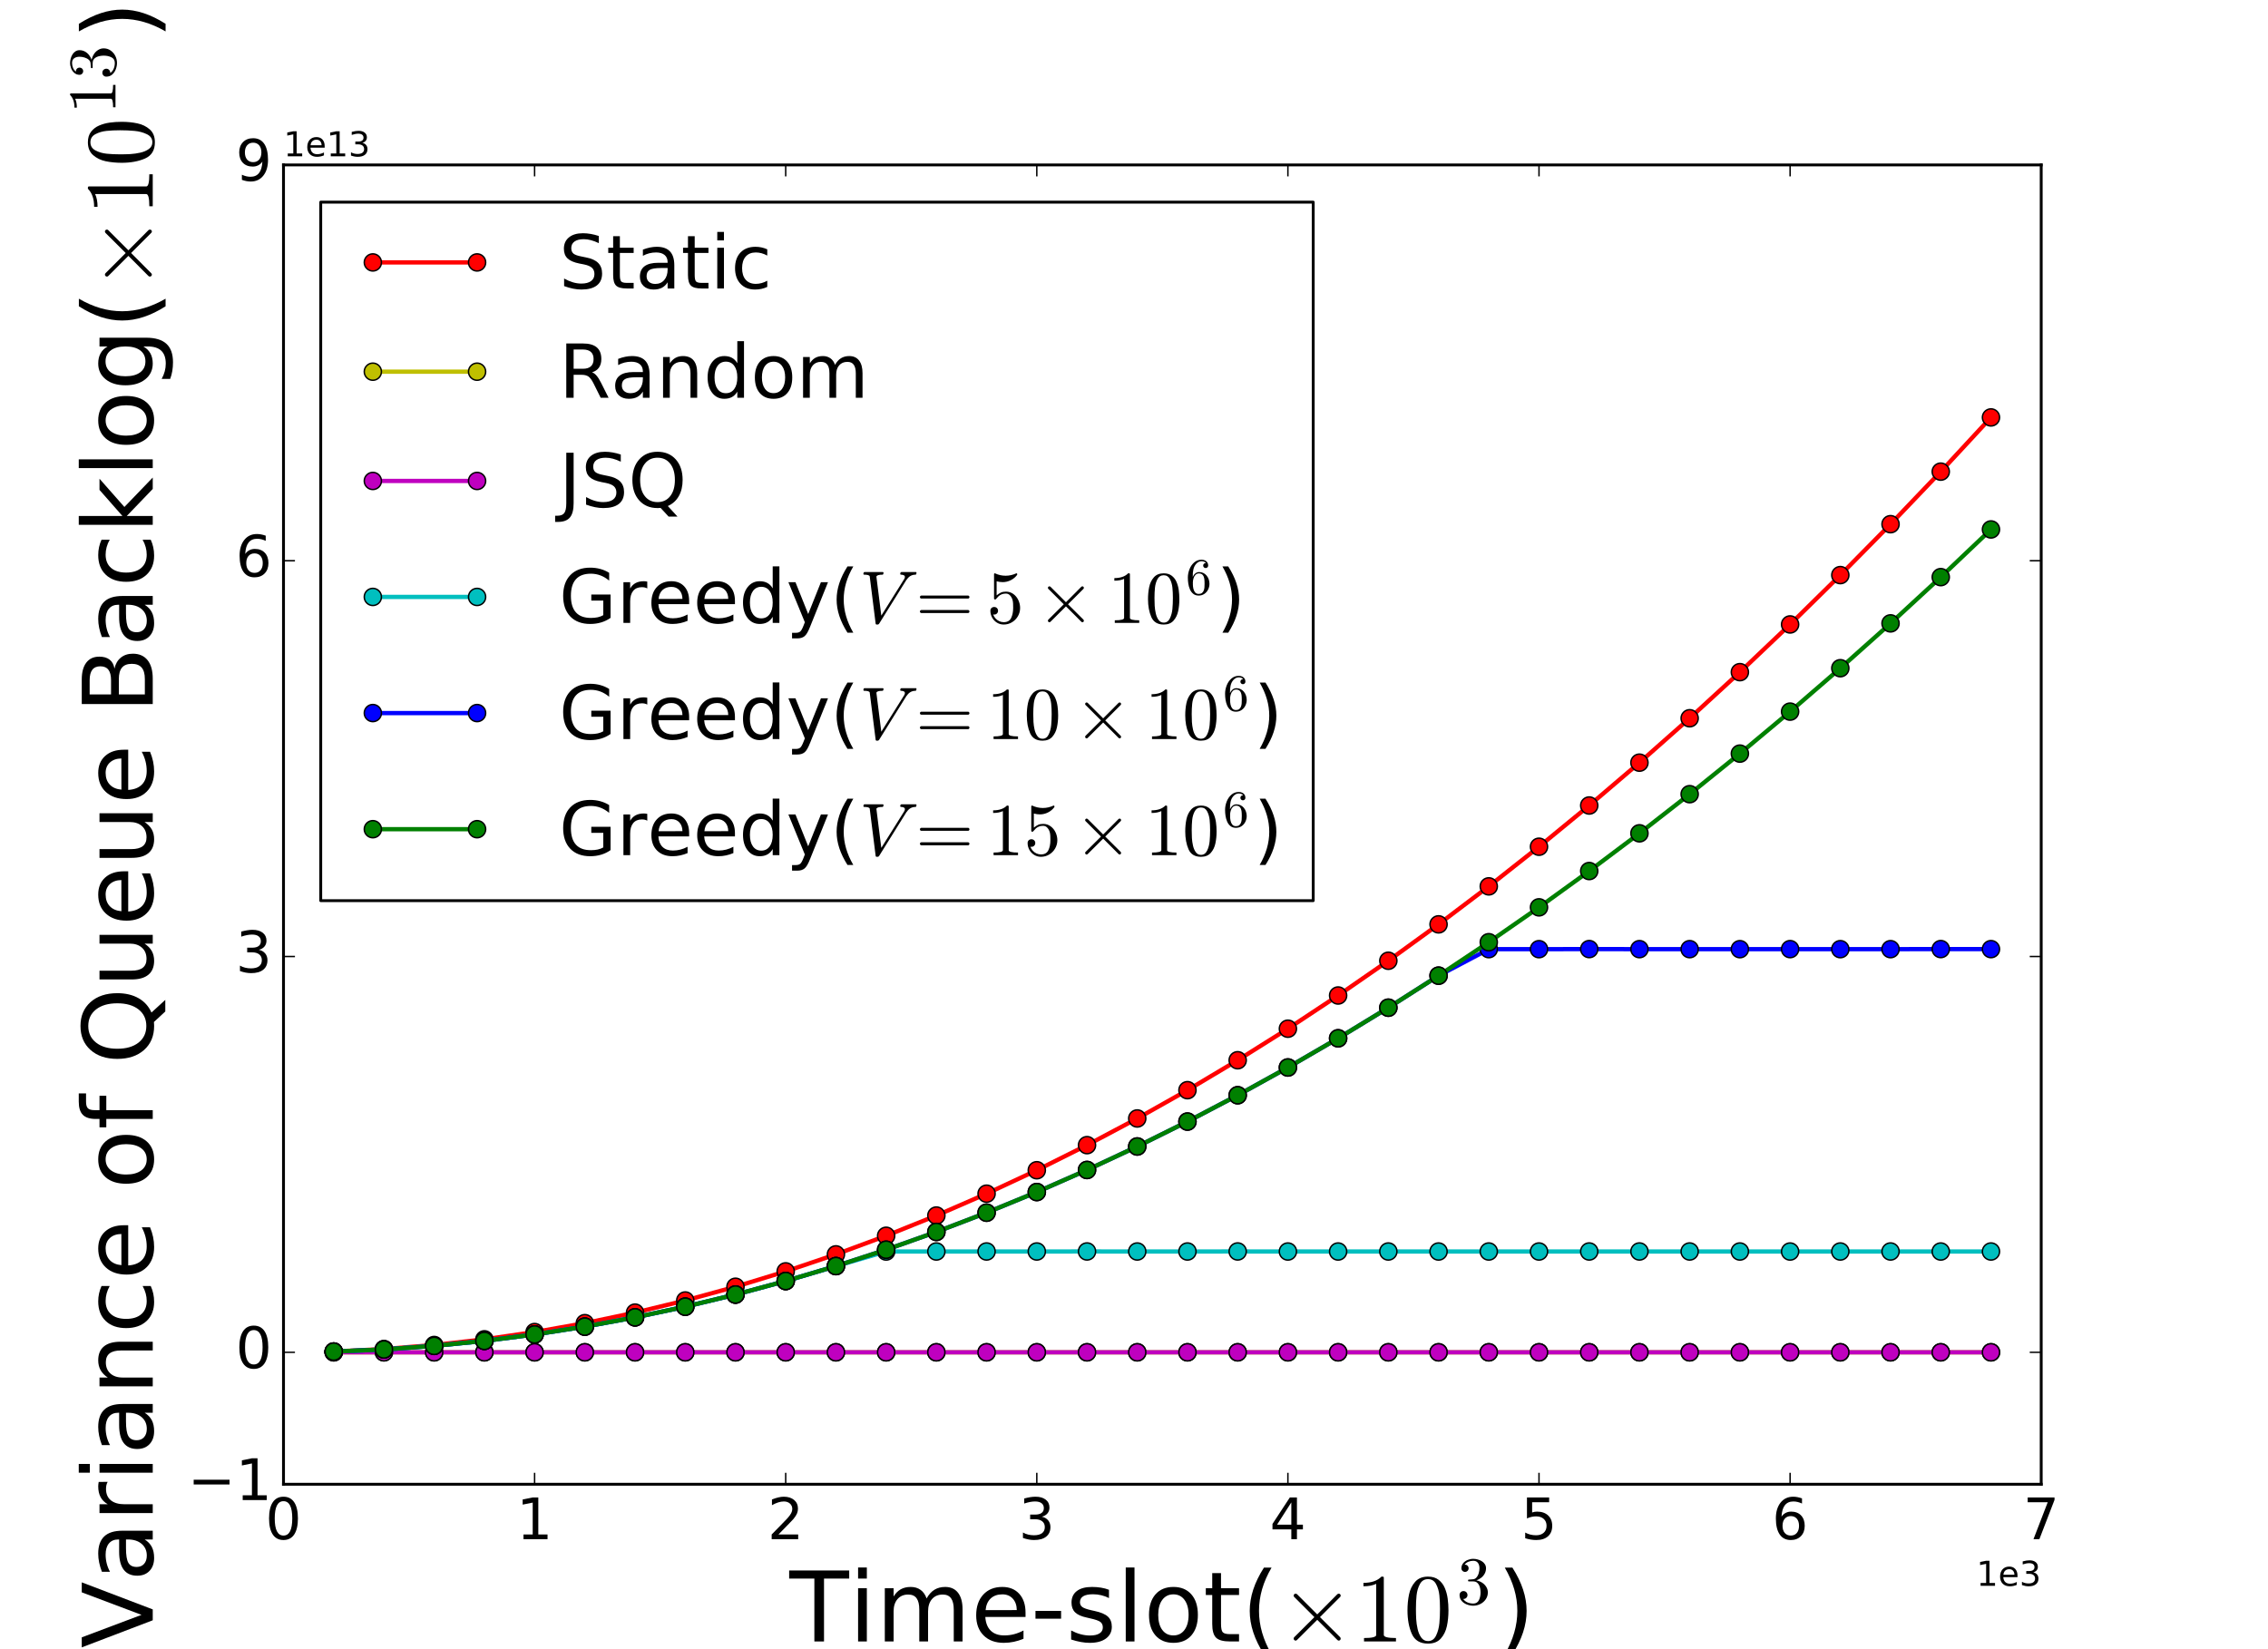 <?xml version="1.0" encoding="utf-8" standalone="no"?>
<!DOCTYPE svg PUBLIC "-//W3C//DTD SVG 1.1//EN"
  "http://www.w3.org/Graphics/SVG/1.1/DTD/svg11.dtd">
<!-- Created with matplotlib (http://matplotlib.org/) -->
<svg height="576pt" version="1.1" viewBox="0 0 792 576" width="792pt" xmlns="http://www.w3.org/2000/svg" xmlns:xlink="http://www.w3.org/1999/xlink">
 <defs>
  <style type="text/css">
*{stroke-linecap:butt;stroke-linejoin:round;stroke-miterlimit:100000;}
  </style>
 </defs>
 <g id="figure_1">
  <g id="patch_1">
   <path d="M 0 576 
L 792 576 
L 792 0 
L 0 0 
z
" style="fill:#ffffff;"/>
  </g>
  <g id="axes_1">
   <g id="patch_2">
    <path d="M 99 518.4 
L 712.8 518.4 
L 712.8 57.6 
L 99 57.6 
z
" style="fill:#ffffff;"/>
   </g>
   <g id="line2d_1">
    <path clip-path="url(#pf3cdd1ca1f)" d="M 116.537 472.035 
L 134.074 471.185 
L 151.611 469.77 
L 169.149 467.788 
L 186.686 465.243 
L 204.223 462.135 
L 221.76 458.458 
L 239.297 454.221 
L 256.834 449.417 
L 274.371 444.05 
L 291.909 438.115 
L 309.446 431.614 
L 326.983 424.55 
L 344.52 416.917 
L 362.057 408.724 
L 379.594 399.962 
L 397.131 390.642 
L 414.669 380.761 
L 432.206 370.307 
L 449.743 359.293 
L 467.28 347.695 
L 484.817 335.561 
L 502.354 322.847 
L 519.891 309.578 
L 537.429 295.734 
L 554.966 281.337 
L 572.503 266.371 
L 590.04 250.861 
L 607.577 234.758 
L 625.114 218.097 
L 642.651 200.863 
L 660.189 183.079 
L 677.726 164.727 
L 695.263 145.793 
" style="fill:none;stroke:#ff0000;stroke-linecap:square;stroke-width:1.5;"/>
    <defs>
     <path d="M 0 3 
C 0.796 3 1.559 2.684 2.121 2.121 
C 2.684 1.559 3 0.796 3 0 
C 3 -0.796 2.684 -1.559 2.121 -2.121 
C 1.559 -2.684 0.796 -3 0 -3 
C -0.796 -3 -1.559 -2.684 -2.121 -2.121 
C -2.684 -1.559 -3 -0.796 -3 0 
C -3 0.796 -2.684 1.559 -2.121 2.121 
C -1.559 2.684 -0.796 3 0 3 
z
" id="mf883af3ce9" style="stroke:#000000;stroke-width:0.5;"/>
    </defs>
    <g clip-path="url(#pf3cdd1ca1f)">
     <use style="fill:#ff0000;stroke:#000000;stroke-width:0.5;" x="116.537" xlink:href="#mf883af3ce9" y="472.035"/>
     <use style="fill:#ff0000;stroke:#000000;stroke-width:0.5;" x="134.074" xlink:href="#mf883af3ce9" y="471.185"/>
     <use style="fill:#ff0000;stroke:#000000;stroke-width:0.5;" x="151.611" xlink:href="#mf883af3ce9" y="469.77"/>
     <use style="fill:#ff0000;stroke:#000000;stroke-width:0.5;" x="169.149" xlink:href="#mf883af3ce9" y="467.788"/>
     <use style="fill:#ff0000;stroke:#000000;stroke-width:0.5;" x="186.686" xlink:href="#mf883af3ce9" y="465.243"/>
     <use style="fill:#ff0000;stroke:#000000;stroke-width:0.5;" x="204.223" xlink:href="#mf883af3ce9" y="462.135"/>
     <use style="fill:#ff0000;stroke:#000000;stroke-width:0.5;" x="221.76" xlink:href="#mf883af3ce9" y="458.458"/>
     <use style="fill:#ff0000;stroke:#000000;stroke-width:0.5;" x="239.297" xlink:href="#mf883af3ce9" y="454.221"/>
     <use style="fill:#ff0000;stroke:#000000;stroke-width:0.5;" x="256.834" xlink:href="#mf883af3ce9" y="449.417"/>
     <use style="fill:#ff0000;stroke:#000000;stroke-width:0.5;" x="274.371" xlink:href="#mf883af3ce9" y="444.05"/>
     <use style="fill:#ff0000;stroke:#000000;stroke-width:0.5;" x="291.909" xlink:href="#mf883af3ce9" y="438.115"/>
     <use style="fill:#ff0000;stroke:#000000;stroke-width:0.5;" x="309.446" xlink:href="#mf883af3ce9" y="431.614"/>
     <use style="fill:#ff0000;stroke:#000000;stroke-width:0.5;" x="326.983" xlink:href="#mf883af3ce9" y="424.55"/>
     <use style="fill:#ff0000;stroke:#000000;stroke-width:0.5;" x="344.52" xlink:href="#mf883af3ce9" y="416.917"/>
     <use style="fill:#ff0000;stroke:#000000;stroke-width:0.5;" x="362.057" xlink:href="#mf883af3ce9" y="408.724"/>
     <use style="fill:#ff0000;stroke:#000000;stroke-width:0.5;" x="379.594" xlink:href="#mf883af3ce9" y="399.962"/>
     <use style="fill:#ff0000;stroke:#000000;stroke-width:0.5;" x="397.131" xlink:href="#mf883af3ce9" y="390.642"/>
     <use style="fill:#ff0000;stroke:#000000;stroke-width:0.5;" x="414.669" xlink:href="#mf883af3ce9" y="380.761"/>
     <use style="fill:#ff0000;stroke:#000000;stroke-width:0.5;" x="432.206" xlink:href="#mf883af3ce9" y="370.307"/>
     <use style="fill:#ff0000;stroke:#000000;stroke-width:0.5;" x="449.743" xlink:href="#mf883af3ce9" y="359.293"/>
     <use style="fill:#ff0000;stroke:#000000;stroke-width:0.5;" x="467.28" xlink:href="#mf883af3ce9" y="347.695"/>
     <use style="fill:#ff0000;stroke:#000000;stroke-width:0.5;" x="484.817" xlink:href="#mf883af3ce9" y="335.561"/>
     <use style="fill:#ff0000;stroke:#000000;stroke-width:0.5;" x="502.354" xlink:href="#mf883af3ce9" y="322.847"/>
     <use style="fill:#ff0000;stroke:#000000;stroke-width:0.5;" x="519.891" xlink:href="#mf883af3ce9" y="309.578"/>
     <use style="fill:#ff0000;stroke:#000000;stroke-width:0.5;" x="537.429" xlink:href="#mf883af3ce9" y="295.734"/>
     <use style="fill:#ff0000;stroke:#000000;stroke-width:0.5;" x="554.966" xlink:href="#mf883af3ce9" y="281.337"/>
     <use style="fill:#ff0000;stroke:#000000;stroke-width:0.5;" x="572.503" xlink:href="#mf883af3ce9" y="266.371"/>
     <use style="fill:#ff0000;stroke:#000000;stroke-width:0.5;" x="590.04" xlink:href="#mf883af3ce9" y="250.861"/>
     <use style="fill:#ff0000;stroke:#000000;stroke-width:0.5;" x="607.577" xlink:href="#mf883af3ce9" y="234.758"/>
     <use style="fill:#ff0000;stroke:#000000;stroke-width:0.5;" x="625.114" xlink:href="#mf883af3ce9" y="218.097"/>
     <use style="fill:#ff0000;stroke:#000000;stroke-width:0.5;" x="642.651" xlink:href="#mf883af3ce9" y="200.863"/>
     <use style="fill:#ff0000;stroke:#000000;stroke-width:0.5;" x="660.189" xlink:href="#mf883af3ce9" y="183.079"/>
     <use style="fill:#ff0000;stroke:#000000;stroke-width:0.5;" x="677.726" xlink:href="#mf883af3ce9" y="164.727"/>
     <use style="fill:#ff0000;stroke:#000000;stroke-width:0.5;" x="695.263" xlink:href="#mf883af3ce9" y="145.793"/>
    </g>
   </g>
   <g id="line2d_2">
    <path clip-path="url(#pf3cdd1ca1f)" d="M 116.537 472.32 
L 134.074 472.32 
L 151.611 472.32 
L 169.149 472.32 
L 186.686 472.32 
L 204.223 472.32 
L 221.76 472.32 
L 239.297 472.32 
L 256.834 472.32 
L 274.371 472.32 
L 291.909 472.32 
L 309.446 472.319 
L 326.983 472.319 
L 344.52 472.319 
L 362.057 472.319 
L 379.594 472.319 
L 397.131 472.319 
L 414.669 472.319 
L 432.206 472.319 
L 449.743 472.319 
L 467.28 472.318 
L 484.817 472.318 
L 502.354 472.318 
L 519.891 472.318 
L 537.429 472.318 
L 554.966 472.317 
L 572.503 472.317 
L 590.04 472.316 
L 607.577 472.316 
L 625.114 472.317 
L 642.651 472.317 
L 660.189 472.317 
L 677.726 472.317 
L 695.263 472.317 
" style="fill:none;stroke:#bfbf00;stroke-linecap:square;stroke-width:1.5;"/>
    <defs>
     <path d="M 0 3 
C 0.796 3 1.559 2.684 2.121 2.121 
C 2.684 1.559 3 0.796 3 0 
C 3 -0.796 2.684 -1.559 2.121 -2.121 
C 1.559 -2.684 0.796 -3 0 -3 
C -0.796 -3 -1.559 -2.684 -2.121 -2.121 
C -2.684 -1.559 -3 -0.796 -3 0 
C -3 0.796 -2.684 1.559 -2.121 2.121 
C -1.559 2.684 -0.796 3 0 3 
z
" id="mffb05b0aaf" style="stroke:#000000;stroke-width:0.5;"/>
    </defs>
    <g clip-path="url(#pf3cdd1ca1f)">
     <use style="fill:#bfbf00;stroke:#000000;stroke-width:0.5;" x="116.537" xlink:href="#mffb05b0aaf" y="472.32"/>
     <use style="fill:#bfbf00;stroke:#000000;stroke-width:0.5;" x="134.074" xlink:href="#mffb05b0aaf" y="472.32"/>
     <use style="fill:#bfbf00;stroke:#000000;stroke-width:0.5;" x="151.611" xlink:href="#mffb05b0aaf" y="472.32"/>
     <use style="fill:#bfbf00;stroke:#000000;stroke-width:0.5;" x="169.149" xlink:href="#mffb05b0aaf" y="472.32"/>
     <use style="fill:#bfbf00;stroke:#000000;stroke-width:0.5;" x="186.686" xlink:href="#mffb05b0aaf" y="472.32"/>
     <use style="fill:#bfbf00;stroke:#000000;stroke-width:0.5;" x="204.223" xlink:href="#mffb05b0aaf" y="472.32"/>
     <use style="fill:#bfbf00;stroke:#000000;stroke-width:0.5;" x="221.76" xlink:href="#mffb05b0aaf" y="472.32"/>
     <use style="fill:#bfbf00;stroke:#000000;stroke-width:0.5;" x="239.297" xlink:href="#mffb05b0aaf" y="472.32"/>
     <use style="fill:#bfbf00;stroke:#000000;stroke-width:0.5;" x="256.834" xlink:href="#mffb05b0aaf" y="472.32"/>
     <use style="fill:#bfbf00;stroke:#000000;stroke-width:0.5;" x="274.371" xlink:href="#mffb05b0aaf" y="472.32"/>
     <use style="fill:#bfbf00;stroke:#000000;stroke-width:0.5;" x="291.909" xlink:href="#mffb05b0aaf" y="472.32"/>
     <use style="fill:#bfbf00;stroke:#000000;stroke-width:0.5;" x="309.446" xlink:href="#mffb05b0aaf" y="472.319"/>
     <use style="fill:#bfbf00;stroke:#000000;stroke-width:0.5;" x="326.983" xlink:href="#mffb05b0aaf" y="472.319"/>
     <use style="fill:#bfbf00;stroke:#000000;stroke-width:0.5;" x="344.52" xlink:href="#mffb05b0aaf" y="472.319"/>
     <use style="fill:#bfbf00;stroke:#000000;stroke-width:0.5;" x="362.057" xlink:href="#mffb05b0aaf" y="472.319"/>
     <use style="fill:#bfbf00;stroke:#000000;stroke-width:0.5;" x="379.594" xlink:href="#mffb05b0aaf" y="472.319"/>
     <use style="fill:#bfbf00;stroke:#000000;stroke-width:0.5;" x="397.131" xlink:href="#mffb05b0aaf" y="472.319"/>
     <use style="fill:#bfbf00;stroke:#000000;stroke-width:0.5;" x="414.669" xlink:href="#mffb05b0aaf" y="472.319"/>
     <use style="fill:#bfbf00;stroke:#000000;stroke-width:0.5;" x="432.206" xlink:href="#mffb05b0aaf" y="472.319"/>
     <use style="fill:#bfbf00;stroke:#000000;stroke-width:0.5;" x="449.743" xlink:href="#mffb05b0aaf" y="472.319"/>
     <use style="fill:#bfbf00;stroke:#000000;stroke-width:0.5;" x="467.28" xlink:href="#mffb05b0aaf" y="472.318"/>
     <use style="fill:#bfbf00;stroke:#000000;stroke-width:0.5;" x="484.817" xlink:href="#mffb05b0aaf" y="472.318"/>
     <use style="fill:#bfbf00;stroke:#000000;stroke-width:0.5;" x="502.354" xlink:href="#mffb05b0aaf" y="472.318"/>
     <use style="fill:#bfbf00;stroke:#000000;stroke-width:0.5;" x="519.891" xlink:href="#mffb05b0aaf" y="472.318"/>
     <use style="fill:#bfbf00;stroke:#000000;stroke-width:0.5;" x="537.429" xlink:href="#mffb05b0aaf" y="472.318"/>
     <use style="fill:#bfbf00;stroke:#000000;stroke-width:0.5;" x="554.966" xlink:href="#mffb05b0aaf" y="472.317"/>
     <use style="fill:#bfbf00;stroke:#000000;stroke-width:0.5;" x="572.503" xlink:href="#mffb05b0aaf" y="472.317"/>
     <use style="fill:#bfbf00;stroke:#000000;stroke-width:0.5;" x="590.04" xlink:href="#mffb05b0aaf" y="472.316"/>
     <use style="fill:#bfbf00;stroke:#000000;stroke-width:0.5;" x="607.577" xlink:href="#mffb05b0aaf" y="472.316"/>
     <use style="fill:#bfbf00;stroke:#000000;stroke-width:0.5;" x="625.114" xlink:href="#mffb05b0aaf" y="472.317"/>
     <use style="fill:#bfbf00;stroke:#000000;stroke-width:0.5;" x="642.651" xlink:href="#mffb05b0aaf" y="472.317"/>
     <use style="fill:#bfbf00;stroke:#000000;stroke-width:0.5;" x="660.189" xlink:href="#mffb05b0aaf" y="472.317"/>
     <use style="fill:#bfbf00;stroke:#000000;stroke-width:0.5;" x="677.726" xlink:href="#mffb05b0aaf" y="472.317"/>
     <use style="fill:#bfbf00;stroke:#000000;stroke-width:0.5;" x="695.263" xlink:href="#mffb05b0aaf" y="472.317"/>
    </g>
   </g>
   <g id="line2d_3">
    <path clip-path="url(#pf3cdd1ca1f)" d="M 116.537 472.32 
L 134.074 472.32 
L 151.611 472.32 
L 169.149 472.32 
L 186.686 472.32 
L 204.223 472.32 
L 221.76 472.32 
L 239.297 472.32 
L 256.834 472.32 
L 274.371 472.32 
L 291.909 472.32 
L 309.446 472.32 
L 326.983 472.32 
L 344.52 472.32 
L 362.057 472.32 
L 379.594 472.32 
L 397.131 472.32 
L 414.669 472.32 
L 432.206 472.32 
L 449.743 472.32 
L 467.28 472.32 
L 484.817 472.32 
L 502.354 472.32 
L 519.891 472.32 
L 537.429 472.32 
L 554.966 472.32 
L 572.503 472.32 
L 590.04 472.32 
L 607.577 472.32 
L 625.114 472.32 
L 642.651 472.32 
L 660.189 472.32 
L 677.726 472.32 
L 695.263 472.32 
" style="fill:none;stroke:#bf00bf;stroke-linecap:square;stroke-width:1.5;"/>
    <defs>
     <path d="M 0 3 
C 0.796 3 1.559 2.684 2.121 2.121 
C 2.684 1.559 3 0.796 3 0 
C 3 -0.796 2.684 -1.559 2.121 -2.121 
C 1.559 -2.684 0.796 -3 0 -3 
C -0.796 -3 -1.559 -2.684 -2.121 -2.121 
C -2.684 -1.559 -3 -0.796 -3 0 
C -3 0.796 -2.684 1.559 -2.121 2.121 
C -1.559 2.684 -0.796 3 0 3 
z
" id="mf3ffe302c6" style="stroke:#000000;stroke-width:0.5;"/>
    </defs>
    <g clip-path="url(#pf3cdd1ca1f)">
     <use style="fill:#bf00bf;stroke:#000000;stroke-width:0.5;" x="116.537" xlink:href="#mf3ffe302c6" y="472.32"/>
     <use style="fill:#bf00bf;stroke:#000000;stroke-width:0.5;" x="134.074" xlink:href="#mf3ffe302c6" y="472.32"/>
     <use style="fill:#bf00bf;stroke:#000000;stroke-width:0.5;" x="151.611" xlink:href="#mf3ffe302c6" y="472.32"/>
     <use style="fill:#bf00bf;stroke:#000000;stroke-width:0.5;" x="169.149" xlink:href="#mf3ffe302c6" y="472.32"/>
     <use style="fill:#bf00bf;stroke:#000000;stroke-width:0.5;" x="186.686" xlink:href="#mf3ffe302c6" y="472.32"/>
     <use style="fill:#bf00bf;stroke:#000000;stroke-width:0.5;" x="204.223" xlink:href="#mf3ffe302c6" y="472.32"/>
     <use style="fill:#bf00bf;stroke:#000000;stroke-width:0.5;" x="221.76" xlink:href="#mf3ffe302c6" y="472.32"/>
     <use style="fill:#bf00bf;stroke:#000000;stroke-width:0.5;" x="239.297" xlink:href="#mf3ffe302c6" y="472.32"/>
     <use style="fill:#bf00bf;stroke:#000000;stroke-width:0.5;" x="256.834" xlink:href="#mf3ffe302c6" y="472.32"/>
     <use style="fill:#bf00bf;stroke:#000000;stroke-width:0.5;" x="274.371" xlink:href="#mf3ffe302c6" y="472.32"/>
     <use style="fill:#bf00bf;stroke:#000000;stroke-width:0.5;" x="291.909" xlink:href="#mf3ffe302c6" y="472.32"/>
     <use style="fill:#bf00bf;stroke:#000000;stroke-width:0.5;" x="309.446" xlink:href="#mf3ffe302c6" y="472.32"/>
     <use style="fill:#bf00bf;stroke:#000000;stroke-width:0.5;" x="326.983" xlink:href="#mf3ffe302c6" y="472.32"/>
     <use style="fill:#bf00bf;stroke:#000000;stroke-width:0.5;" x="344.52" xlink:href="#mf3ffe302c6" y="472.32"/>
     <use style="fill:#bf00bf;stroke:#000000;stroke-width:0.5;" x="362.057" xlink:href="#mf3ffe302c6" y="472.32"/>
     <use style="fill:#bf00bf;stroke:#000000;stroke-width:0.5;" x="379.594" xlink:href="#mf3ffe302c6" y="472.32"/>
     <use style="fill:#bf00bf;stroke:#000000;stroke-width:0.5;" x="397.131" xlink:href="#mf3ffe302c6" y="472.32"/>
     <use style="fill:#bf00bf;stroke:#000000;stroke-width:0.5;" x="414.669" xlink:href="#mf3ffe302c6" y="472.32"/>
     <use style="fill:#bf00bf;stroke:#000000;stroke-width:0.5;" x="432.206" xlink:href="#mf3ffe302c6" y="472.32"/>
     <use style="fill:#bf00bf;stroke:#000000;stroke-width:0.5;" x="449.743" xlink:href="#mf3ffe302c6" y="472.32"/>
     <use style="fill:#bf00bf;stroke:#000000;stroke-width:0.5;" x="467.28" xlink:href="#mf3ffe302c6" y="472.32"/>
     <use style="fill:#bf00bf;stroke:#000000;stroke-width:0.5;" x="484.817" xlink:href="#mf3ffe302c6" y="472.32"/>
     <use style="fill:#bf00bf;stroke:#000000;stroke-width:0.5;" x="502.354" xlink:href="#mf3ffe302c6" y="472.32"/>
     <use style="fill:#bf00bf;stroke:#000000;stroke-width:0.5;" x="519.891" xlink:href="#mf3ffe302c6" y="472.32"/>
     <use style="fill:#bf00bf;stroke:#000000;stroke-width:0.5;" x="537.429" xlink:href="#mf3ffe302c6" y="472.32"/>
     <use style="fill:#bf00bf;stroke:#000000;stroke-width:0.5;" x="554.966" xlink:href="#mf3ffe302c6" y="472.32"/>
     <use style="fill:#bf00bf;stroke:#000000;stroke-width:0.5;" x="572.503" xlink:href="#mf3ffe302c6" y="472.32"/>
     <use style="fill:#bf00bf;stroke:#000000;stroke-width:0.5;" x="590.04" xlink:href="#mf3ffe302c6" y="472.32"/>
     <use style="fill:#bf00bf;stroke:#000000;stroke-width:0.5;" x="607.577" xlink:href="#mf3ffe302c6" y="472.32"/>
     <use style="fill:#bf00bf;stroke:#000000;stroke-width:0.5;" x="625.114" xlink:href="#mf3ffe302c6" y="472.32"/>
     <use style="fill:#bf00bf;stroke:#000000;stroke-width:0.5;" x="642.651" xlink:href="#mf3ffe302c6" y="472.32"/>
     <use style="fill:#bf00bf;stroke:#000000;stroke-width:0.5;" x="660.189" xlink:href="#mf3ffe302c6" y="472.32"/>
     <use style="fill:#bf00bf;stroke:#000000;stroke-width:0.5;" x="677.726" xlink:href="#mf3ffe302c6" y="472.32"/>
     <use style="fill:#bf00bf;stroke:#000000;stroke-width:0.5;" x="695.263" xlink:href="#mf3ffe302c6" y="472.32"/>
    </g>
   </g>
   <g id="line2d_4">
    <path clip-path="url(#pf3cdd1ca1f)" d="M 116.537 472.067 
L 134.074 471.317 
L 151.611 470.07 
L 169.149 468.327 
L 186.686 466.086 
L 204.223 463.348 
L 221.76 460.113 
L 239.297 456.381 
L 256.834 452.153 
L 274.371 447.427 
L 291.909 442.204 
L 309.446 437.114 
L 326.983 437.11 
L 344.52 437.104 
L 362.057 437.107 
L 379.594 437.096 
L 397.131 437.109 
L 414.669 437.11 
L 432.206 437.095 
L 449.743 437.116 
L 467.28 437.113 
L 484.817 437.108 
L 502.354 437.114 
L 519.891 437.11 
L 537.429 437.111 
L 554.966 437.104 
L 572.503 437.101 
L 590.04 437.103 
L 607.577 437.109 
L 625.114 437.118 
L 642.651 437.109 
L 660.189 437.105 
L 677.726 437.114 
L 695.263 437.11 
" style="fill:none;stroke:#00bfbf;stroke-linecap:square;stroke-width:1.5;"/>
    <defs>
     <path d="M 0 3 
C 0.796 3 1.559 2.684 2.121 2.121 
C 2.684 1.559 3 0.796 3 0 
C 3 -0.796 2.684 -1.559 2.121 -2.121 
C 1.559 -2.684 0.796 -3 0 -3 
C -0.796 -3 -1.559 -2.684 -2.121 -2.121 
C -2.684 -1.559 -3 -0.796 -3 0 
C -3 0.796 -2.684 1.559 -2.121 2.121 
C -1.559 2.684 -0.796 3 0 3 
z
" id="mc6ccae7657" style="stroke:#000000;stroke-width:0.5;"/>
    </defs>
    <g clip-path="url(#pf3cdd1ca1f)">
     <use style="fill:#00bfbf;stroke:#000000;stroke-width:0.5;" x="116.537" xlink:href="#mc6ccae7657" y="472.067"/>
     <use style="fill:#00bfbf;stroke:#000000;stroke-width:0.5;" x="134.074" xlink:href="#mc6ccae7657" y="471.317"/>
     <use style="fill:#00bfbf;stroke:#000000;stroke-width:0.5;" x="151.611" xlink:href="#mc6ccae7657" y="470.07"/>
     <use style="fill:#00bfbf;stroke:#000000;stroke-width:0.5;" x="169.149" xlink:href="#mc6ccae7657" y="468.327"/>
     <use style="fill:#00bfbf;stroke:#000000;stroke-width:0.5;" x="186.686" xlink:href="#mc6ccae7657" y="466.086"/>
     <use style="fill:#00bfbf;stroke:#000000;stroke-width:0.5;" x="204.223" xlink:href="#mc6ccae7657" y="463.348"/>
     <use style="fill:#00bfbf;stroke:#000000;stroke-width:0.5;" x="221.76" xlink:href="#mc6ccae7657" y="460.113"/>
     <use style="fill:#00bfbf;stroke:#000000;stroke-width:0.5;" x="239.297" xlink:href="#mc6ccae7657" y="456.381"/>
     <use style="fill:#00bfbf;stroke:#000000;stroke-width:0.5;" x="256.834" xlink:href="#mc6ccae7657" y="452.153"/>
     <use style="fill:#00bfbf;stroke:#000000;stroke-width:0.5;" x="274.371" xlink:href="#mc6ccae7657" y="447.427"/>
     <use style="fill:#00bfbf;stroke:#000000;stroke-width:0.5;" x="291.909" xlink:href="#mc6ccae7657" y="442.204"/>
     <use style="fill:#00bfbf;stroke:#000000;stroke-width:0.5;" x="309.446" xlink:href="#mc6ccae7657" y="437.114"/>
     <use style="fill:#00bfbf;stroke:#000000;stroke-width:0.5;" x="326.983" xlink:href="#mc6ccae7657" y="437.11"/>
     <use style="fill:#00bfbf;stroke:#000000;stroke-width:0.5;" x="344.52" xlink:href="#mc6ccae7657" y="437.104"/>
     <use style="fill:#00bfbf;stroke:#000000;stroke-width:0.5;" x="362.057" xlink:href="#mc6ccae7657" y="437.107"/>
     <use style="fill:#00bfbf;stroke:#000000;stroke-width:0.5;" x="379.594" xlink:href="#mc6ccae7657" y="437.096"/>
     <use style="fill:#00bfbf;stroke:#000000;stroke-width:0.5;" x="397.131" xlink:href="#mc6ccae7657" y="437.109"/>
     <use style="fill:#00bfbf;stroke:#000000;stroke-width:0.5;" x="414.669" xlink:href="#mc6ccae7657" y="437.11"/>
     <use style="fill:#00bfbf;stroke:#000000;stroke-width:0.5;" x="432.206" xlink:href="#mc6ccae7657" y="437.095"/>
     <use style="fill:#00bfbf;stroke:#000000;stroke-width:0.5;" x="449.743" xlink:href="#mc6ccae7657" y="437.116"/>
     <use style="fill:#00bfbf;stroke:#000000;stroke-width:0.5;" x="467.28" xlink:href="#mc6ccae7657" y="437.113"/>
     <use style="fill:#00bfbf;stroke:#000000;stroke-width:0.5;" x="484.817" xlink:href="#mc6ccae7657" y="437.108"/>
     <use style="fill:#00bfbf;stroke:#000000;stroke-width:0.5;" x="502.354" xlink:href="#mc6ccae7657" y="437.114"/>
     <use style="fill:#00bfbf;stroke:#000000;stroke-width:0.5;" x="519.891" xlink:href="#mc6ccae7657" y="437.11"/>
     <use style="fill:#00bfbf;stroke:#000000;stroke-width:0.5;" x="537.429" xlink:href="#mc6ccae7657" y="437.111"/>
     <use style="fill:#00bfbf;stroke:#000000;stroke-width:0.5;" x="554.966" xlink:href="#mc6ccae7657" y="437.104"/>
     <use style="fill:#00bfbf;stroke:#000000;stroke-width:0.5;" x="572.503" xlink:href="#mc6ccae7657" y="437.101"/>
     <use style="fill:#00bfbf;stroke:#000000;stroke-width:0.5;" x="590.04" xlink:href="#mc6ccae7657" y="437.103"/>
     <use style="fill:#00bfbf;stroke:#000000;stroke-width:0.5;" x="607.577" xlink:href="#mc6ccae7657" y="437.109"/>
     <use style="fill:#00bfbf;stroke:#000000;stroke-width:0.5;" x="625.114" xlink:href="#mc6ccae7657" y="437.118"/>
     <use style="fill:#00bfbf;stroke:#000000;stroke-width:0.5;" x="642.651" xlink:href="#mc6ccae7657" y="437.109"/>
     <use style="fill:#00bfbf;stroke:#000000;stroke-width:0.5;" x="660.189" xlink:href="#mc6ccae7657" y="437.105"/>
     <use style="fill:#00bfbf;stroke:#000000;stroke-width:0.5;" x="677.726" xlink:href="#mc6ccae7657" y="437.114"/>
     <use style="fill:#00bfbf;stroke:#000000;stroke-width:0.5;" x="695.263" xlink:href="#mc6ccae7657" y="437.11"/>
    </g>
   </g>
   <g id="line2d_5">
    <path clip-path="url(#pf3cdd1ca1f)" d="M 116.537 472.067 
L 134.074 471.317 
L 151.611 470.07 
L 169.149 468.327 
L 186.686 466.086 
L 204.223 463.348 
L 221.76 460.113 
L 239.297 456.381 
L 256.834 452.153 
L 274.371 447.427 
L 291.909 442.204 
L 309.446 436.485 
L 326.983 430.268 
L 344.52 423.554 
L 362.057 416.344 
L 379.594 408.636 
L 397.131 400.432 
L 414.669 391.73 
L 432.206 382.532 
L 449.743 372.836 
L 467.28 362.644 
L 484.817 351.954 
L 502.354 340.768 
L 519.891 331.511 
L 537.429 331.514 
L 554.966 331.484 
L 572.503 331.506 
L 590.04 331.51 
L 607.577 331.517 
L 625.114 331.499 
L 642.651 331.513 
L 660.189 331.51 
L 677.726 331.482 
L 695.263 331.498 
" style="fill:none;stroke:#0000ff;stroke-linecap:square;stroke-width:1.5;"/>
    <defs>
     <path d="M 0 3 
C 0.796 3 1.559 2.684 2.121 2.121 
C 2.684 1.559 3 0.796 3 0 
C 3 -0.796 2.684 -1.559 2.121 -2.121 
C 1.559 -2.684 0.796 -3 0 -3 
C -0.796 -3 -1.559 -2.684 -2.121 -2.121 
C -2.684 -1.559 -3 -0.796 -3 0 
C -3 0.796 -2.684 1.559 -2.121 2.121 
C -1.559 2.684 -0.796 3 0 3 
z
" id="mb3b165bc6a" style="stroke:#000000;stroke-width:0.5;"/>
    </defs>
    <g clip-path="url(#pf3cdd1ca1f)">
     <use style="fill:#0000ff;stroke:#000000;stroke-width:0.5;" x="116.537" xlink:href="#mb3b165bc6a" y="472.067"/>
     <use style="fill:#0000ff;stroke:#000000;stroke-width:0.5;" x="134.074" xlink:href="#mb3b165bc6a" y="471.317"/>
     <use style="fill:#0000ff;stroke:#000000;stroke-width:0.5;" x="151.611" xlink:href="#mb3b165bc6a" y="470.07"/>
     <use style="fill:#0000ff;stroke:#000000;stroke-width:0.5;" x="169.149" xlink:href="#mb3b165bc6a" y="468.327"/>
     <use style="fill:#0000ff;stroke:#000000;stroke-width:0.5;" x="186.686" xlink:href="#mb3b165bc6a" y="466.086"/>
     <use style="fill:#0000ff;stroke:#000000;stroke-width:0.5;" x="204.223" xlink:href="#mb3b165bc6a" y="463.348"/>
     <use style="fill:#0000ff;stroke:#000000;stroke-width:0.5;" x="221.76" xlink:href="#mb3b165bc6a" y="460.113"/>
     <use style="fill:#0000ff;stroke:#000000;stroke-width:0.5;" x="239.297" xlink:href="#mb3b165bc6a" y="456.381"/>
     <use style="fill:#0000ff;stroke:#000000;stroke-width:0.5;" x="256.834" xlink:href="#mb3b165bc6a" y="452.153"/>
     <use style="fill:#0000ff;stroke:#000000;stroke-width:0.5;" x="274.371" xlink:href="#mb3b165bc6a" y="447.427"/>
     <use style="fill:#0000ff;stroke:#000000;stroke-width:0.5;" x="291.909" xlink:href="#mb3b165bc6a" y="442.204"/>
     <use style="fill:#0000ff;stroke:#000000;stroke-width:0.5;" x="309.446" xlink:href="#mb3b165bc6a" y="436.485"/>
     <use style="fill:#0000ff;stroke:#000000;stroke-width:0.5;" x="326.983" xlink:href="#mb3b165bc6a" y="430.268"/>
     <use style="fill:#0000ff;stroke:#000000;stroke-width:0.5;" x="344.52" xlink:href="#mb3b165bc6a" y="423.554"/>
     <use style="fill:#0000ff;stroke:#000000;stroke-width:0.5;" x="362.057" xlink:href="#mb3b165bc6a" y="416.344"/>
     <use style="fill:#0000ff;stroke:#000000;stroke-width:0.5;" x="379.594" xlink:href="#mb3b165bc6a" y="408.636"/>
     <use style="fill:#0000ff;stroke:#000000;stroke-width:0.5;" x="397.131" xlink:href="#mb3b165bc6a" y="400.432"/>
     <use style="fill:#0000ff;stroke:#000000;stroke-width:0.5;" x="414.669" xlink:href="#mb3b165bc6a" y="391.73"/>
     <use style="fill:#0000ff;stroke:#000000;stroke-width:0.5;" x="432.206" xlink:href="#mb3b165bc6a" y="382.532"/>
     <use style="fill:#0000ff;stroke:#000000;stroke-width:0.5;" x="449.743" xlink:href="#mb3b165bc6a" y="372.836"/>
     <use style="fill:#0000ff;stroke:#000000;stroke-width:0.5;" x="467.28" xlink:href="#mb3b165bc6a" y="362.644"/>
     <use style="fill:#0000ff;stroke:#000000;stroke-width:0.5;" x="484.817" xlink:href="#mb3b165bc6a" y="351.954"/>
     <use style="fill:#0000ff;stroke:#000000;stroke-width:0.5;" x="502.354" xlink:href="#mb3b165bc6a" y="340.768"/>
     <use style="fill:#0000ff;stroke:#000000;stroke-width:0.5;" x="519.891" xlink:href="#mb3b165bc6a" y="331.511"/>
     <use style="fill:#0000ff;stroke:#000000;stroke-width:0.5;" x="537.429" xlink:href="#mb3b165bc6a" y="331.514"/>
     <use style="fill:#0000ff;stroke:#000000;stroke-width:0.5;" x="554.966" xlink:href="#mb3b165bc6a" y="331.484"/>
     <use style="fill:#0000ff;stroke:#000000;stroke-width:0.5;" x="572.503" xlink:href="#mb3b165bc6a" y="331.506"/>
     <use style="fill:#0000ff;stroke:#000000;stroke-width:0.5;" x="590.04" xlink:href="#mb3b165bc6a" y="331.51"/>
     <use style="fill:#0000ff;stroke:#000000;stroke-width:0.5;" x="607.577" xlink:href="#mb3b165bc6a" y="331.517"/>
     <use style="fill:#0000ff;stroke:#000000;stroke-width:0.5;" x="625.114" xlink:href="#mb3b165bc6a" y="331.499"/>
     <use style="fill:#0000ff;stroke:#000000;stroke-width:0.5;" x="642.651" xlink:href="#mb3b165bc6a" y="331.513"/>
     <use style="fill:#0000ff;stroke:#000000;stroke-width:0.5;" x="660.189" xlink:href="#mb3b165bc6a" y="331.51"/>
     <use style="fill:#0000ff;stroke:#000000;stroke-width:0.5;" x="677.726" xlink:href="#mb3b165bc6a" y="331.482"/>
     <use style="fill:#0000ff;stroke:#000000;stroke-width:0.5;" x="695.263" xlink:href="#mb3b165bc6a" y="331.498"/>
    </g>
   </g>
   <g id="line2d_6">
    <path clip-path="url(#pf3cdd1ca1f)" d="M 116.537 472.067 
L 134.074 471.317 
L 151.611 470.07 
L 169.149 468.327 
L 186.686 466.086 
L 204.223 463.348 
L 221.76 460.113 
L 239.297 456.381 
L 256.834 452.153 
L 274.371 447.427 
L 291.909 442.204 
L 309.446 436.485 
L 326.983 430.268 
L 344.52 423.554 
L 362.057 416.344 
L 379.594 408.636 
L 397.131 400.432 
L 414.669 391.73 
L 432.206 382.532 
L 449.743 372.836 
L 467.28 362.644 
L 484.817 351.954 
L 502.354 340.768 
L 519.891 329.084 
L 537.429 316.904 
L 554.966 304.227 
L 572.503 291.052 
L 590.04 277.381 
L 607.577 263.213 
L 625.114 248.547 
L 642.651 233.385 
L 660.189 217.726 
L 677.726 201.57 
L 695.263 184.917 
" style="fill:none;stroke:#008000;stroke-linecap:square;stroke-width:1.5;"/>
    <defs>
     <path d="M 0 3 
C 0.796 3 1.559 2.684 2.121 2.121 
C 2.684 1.559 3 0.796 3 0 
C 3 -0.796 2.684 -1.559 2.121 -2.121 
C 1.559 -2.684 0.796 -3 0 -3 
C -0.796 -3 -1.559 -2.684 -2.121 -2.121 
C -2.684 -1.559 -3 -0.796 -3 0 
C -3 0.796 -2.684 1.559 -2.121 2.121 
C -1.559 2.684 -0.796 3 0 3 
z
" id="mf3cb8bc2ca" style="stroke:#000000;stroke-width:0.5;"/>
    </defs>
    <g clip-path="url(#pf3cdd1ca1f)">
     <use style="fill:#008000;stroke:#000000;stroke-width:0.5;" x="116.537" xlink:href="#mf3cb8bc2ca" y="472.067"/>
     <use style="fill:#008000;stroke:#000000;stroke-width:0.5;" x="134.074" xlink:href="#mf3cb8bc2ca" y="471.317"/>
     <use style="fill:#008000;stroke:#000000;stroke-width:0.5;" x="151.611" xlink:href="#mf3cb8bc2ca" y="470.07"/>
     <use style="fill:#008000;stroke:#000000;stroke-width:0.5;" x="169.149" xlink:href="#mf3cb8bc2ca" y="468.327"/>
     <use style="fill:#008000;stroke:#000000;stroke-width:0.5;" x="186.686" xlink:href="#mf3cb8bc2ca" y="466.086"/>
     <use style="fill:#008000;stroke:#000000;stroke-width:0.5;" x="204.223" xlink:href="#mf3cb8bc2ca" y="463.348"/>
     <use style="fill:#008000;stroke:#000000;stroke-width:0.5;" x="221.76" xlink:href="#mf3cb8bc2ca" y="460.113"/>
     <use style="fill:#008000;stroke:#000000;stroke-width:0.5;" x="239.297" xlink:href="#mf3cb8bc2ca" y="456.381"/>
     <use style="fill:#008000;stroke:#000000;stroke-width:0.5;" x="256.834" xlink:href="#mf3cb8bc2ca" y="452.153"/>
     <use style="fill:#008000;stroke:#000000;stroke-width:0.5;" x="274.371" xlink:href="#mf3cb8bc2ca" y="447.427"/>
     <use style="fill:#008000;stroke:#000000;stroke-width:0.5;" x="291.909" xlink:href="#mf3cb8bc2ca" y="442.204"/>
     <use style="fill:#008000;stroke:#000000;stroke-width:0.5;" x="309.446" xlink:href="#mf3cb8bc2ca" y="436.485"/>
     <use style="fill:#008000;stroke:#000000;stroke-width:0.5;" x="326.983" xlink:href="#mf3cb8bc2ca" y="430.268"/>
     <use style="fill:#008000;stroke:#000000;stroke-width:0.5;" x="344.52" xlink:href="#mf3cb8bc2ca" y="423.554"/>
     <use style="fill:#008000;stroke:#000000;stroke-width:0.5;" x="362.057" xlink:href="#mf3cb8bc2ca" y="416.344"/>
     <use style="fill:#008000;stroke:#000000;stroke-width:0.5;" x="379.594" xlink:href="#mf3cb8bc2ca" y="408.636"/>
     <use style="fill:#008000;stroke:#000000;stroke-width:0.5;" x="397.131" xlink:href="#mf3cb8bc2ca" y="400.432"/>
     <use style="fill:#008000;stroke:#000000;stroke-width:0.5;" x="414.669" xlink:href="#mf3cb8bc2ca" y="391.73"/>
     <use style="fill:#008000;stroke:#000000;stroke-width:0.5;" x="432.206" xlink:href="#mf3cb8bc2ca" y="382.532"/>
     <use style="fill:#008000;stroke:#000000;stroke-width:0.5;" x="449.743" xlink:href="#mf3cb8bc2ca" y="372.836"/>
     <use style="fill:#008000;stroke:#000000;stroke-width:0.5;" x="467.28" xlink:href="#mf3cb8bc2ca" y="362.644"/>
     <use style="fill:#008000;stroke:#000000;stroke-width:0.5;" x="484.817" xlink:href="#mf3cb8bc2ca" y="351.954"/>
     <use style="fill:#008000;stroke:#000000;stroke-width:0.5;" x="502.354" xlink:href="#mf3cb8bc2ca" y="340.768"/>
     <use style="fill:#008000;stroke:#000000;stroke-width:0.5;" x="519.891" xlink:href="#mf3cb8bc2ca" y="329.084"/>
     <use style="fill:#008000;stroke:#000000;stroke-width:0.5;" x="537.429" xlink:href="#mf3cb8bc2ca" y="316.904"/>
     <use style="fill:#008000;stroke:#000000;stroke-width:0.5;" x="554.966" xlink:href="#mf3cb8bc2ca" y="304.227"/>
     <use style="fill:#008000;stroke:#000000;stroke-width:0.5;" x="572.503" xlink:href="#mf3cb8bc2ca" y="291.052"/>
     <use style="fill:#008000;stroke:#000000;stroke-width:0.5;" x="590.04" xlink:href="#mf3cb8bc2ca" y="277.381"/>
     <use style="fill:#008000;stroke:#000000;stroke-width:0.5;" x="607.577" xlink:href="#mf3cb8bc2ca" y="263.213"/>
     <use style="fill:#008000;stroke:#000000;stroke-width:0.5;" x="625.114" xlink:href="#mf3cb8bc2ca" y="248.547"/>
     <use style="fill:#008000;stroke:#000000;stroke-width:0.5;" x="642.651" xlink:href="#mf3cb8bc2ca" y="233.385"/>
     <use style="fill:#008000;stroke:#000000;stroke-width:0.5;" x="660.189" xlink:href="#mf3cb8bc2ca" y="217.726"/>
     <use style="fill:#008000;stroke:#000000;stroke-width:0.5;" x="677.726" xlink:href="#mf3cb8bc2ca" y="201.57"/>
     <use style="fill:#008000;stroke:#000000;stroke-width:0.5;" x="695.263" xlink:href="#mf3cb8bc2ca" y="184.917"/>
    </g>
   </g>
   <g id="patch_3">
    <path d="M 99 57.6 
L 712.8 57.6 
" style="fill:none;stroke:#000000;stroke-linecap:square;stroke-linejoin:miter;"/>
   </g>
   <g id="patch_4">
    <path d="M 712.8 518.4 
L 712.8 57.6 
" style="fill:none;stroke:#000000;stroke-linecap:square;stroke-linejoin:miter;"/>
   </g>
   <g id="patch_5">
    <path d="M 99 518.4 
L 712.8 518.4 
" style="fill:none;stroke:#000000;stroke-linecap:square;stroke-linejoin:miter;"/>
   </g>
   <g id="patch_6">
    <path d="M 99 518.4 
L 99 57.6 
" style="fill:none;stroke:#000000;stroke-linecap:square;stroke-linejoin:miter;"/>
   </g>
   <g id="matplotlib.axis_1">
    <g id="xtick_1">
     <g id="line2d_7">
      <defs>
       <path d="M 0 0 
L 0 -4 
" id="maf34318d4b" style="stroke:#000000;stroke-width:0.5;"/>
      </defs>
      <g>
       <use style="stroke:#000000;stroke-width:0.5;" x="99.0" xlink:href="#maf34318d4b" y="518.4"/>
      </g>
     </g>
     <g id="line2d_8">
      <defs>
       <path d="M 0 0 
L 0 4 
" id="m535c409d04" style="stroke:#000000;stroke-width:0.5;"/>
      </defs>
      <g>
       <use style="stroke:#000000;stroke-width:0.5;" x="99.0" xlink:href="#m535c409d04" y="57.6"/>
      </g>
     </g>
     <g id="text_1">
      <!-- 0 -->
      <defs>
       <path d="M 31.781 66.406 
Q 24.172 66.406 20.328 58.906 
Q 16.5 51.422 16.5 36.375 
Q 16.5 21.391 20.328 13.891 
Q 24.172 6.391 31.781 6.391 
Q 39.453 6.391 43.281 13.891 
Q 47.125 21.391 47.125 36.375 
Q 47.125 51.422 43.281 58.906 
Q 39.453 66.406 31.781 66.406 
M 31.781 74.219 
Q 44.047 74.219 50.516 64.516 
Q 56.984 54.828 56.984 36.375 
Q 56.984 17.969 50.516 8.266 
Q 44.047 -1.422 31.781 -1.422 
Q 19.531 -1.422 13.062 8.266 
Q 6.594 17.969 6.594 36.375 
Q 6.594 54.828 13.062 64.516 
Q 19.531 74.219 31.781 74.219 
" id="BitstreamVeraSans-Roman-30"/>
      </defs>
      <g transform="translate(92.638 537.597)scale(0.2 -0.2)">
       <use xlink:href="#BitstreamVeraSans-Roman-30"/>
      </g>
     </g>
    </g>
    <g id="xtick_2">
     <g id="line2d_9">
      <g>
       <use style="stroke:#000000;stroke-width:0.5;" x="186.686" xlink:href="#maf34318d4b" y="518.4"/>
      </g>
     </g>
     <g id="line2d_10">
      <g>
       <use style="stroke:#000000;stroke-width:0.5;" x="186.686" xlink:href="#m535c409d04" y="57.6"/>
      </g>
     </g>
     <g id="text_2">
      <!-- 1 -->
      <defs>
       <path d="M 12.406 8.297 
L 28.516 8.297 
L 28.516 63.922 
L 10.984 60.406 
L 10.984 69.391 
L 28.422 72.906 
L 38.281 72.906 
L 38.281 8.297 
L 54.391 8.297 
L 54.391 0 
L 12.406 0 
z
" id="BitstreamVeraSans-Roman-31"/>
      </defs>
      <g transform="translate(180.323 537.597)scale(0.2 -0.2)">
       <use xlink:href="#BitstreamVeraSans-Roman-31"/>
      </g>
     </g>
    </g>
    <g id="xtick_3">
     <g id="line2d_11">
      <g>
       <use style="stroke:#000000;stroke-width:0.5;" x="274.371" xlink:href="#maf34318d4b" y="518.4"/>
      </g>
     </g>
     <g id="line2d_12">
      <g>
       <use style="stroke:#000000;stroke-width:0.5;" x="274.371" xlink:href="#m535c409d04" y="57.6"/>
      </g>
     </g>
     <g id="text_3">
      <!-- 2 -->
      <defs>
       <path d="M 19.188 8.297 
L 53.609 8.297 
L 53.609 0 
L 7.328 0 
L 7.328 8.297 
Q 12.938 14.109 22.625 23.891 
Q 32.328 33.688 34.812 36.531 
Q 39.547 41.844 41.422 45.531 
Q 43.312 49.219 43.312 52.781 
Q 43.312 58.594 39.234 62.25 
Q 35.156 65.922 28.609 65.922 
Q 23.969 65.922 18.812 64.312 
Q 13.672 62.703 7.812 59.422 
L 7.812 69.391 
Q 13.766 71.781 18.938 73 
Q 24.125 74.219 28.422 74.219 
Q 39.75 74.219 46.484 68.547 
Q 53.219 62.891 53.219 53.422 
Q 53.219 48.922 51.531 44.891 
Q 49.859 40.875 45.406 35.406 
Q 44.188 33.984 37.641 27.219 
Q 31.109 20.453 19.188 8.297 
" id="BitstreamVeraSans-Roman-32"/>
      </defs>
      <g transform="translate(268.009 537.597)scale(0.2 -0.2)">
       <use xlink:href="#BitstreamVeraSans-Roman-32"/>
      </g>
     </g>
    </g>
    <g id="xtick_4">
     <g id="line2d_13">
      <g>
       <use style="stroke:#000000;stroke-width:0.5;" x="362.057" xlink:href="#maf34318d4b" y="518.4"/>
      </g>
     </g>
     <g id="line2d_14">
      <g>
       <use style="stroke:#000000;stroke-width:0.5;" x="362.057" xlink:href="#m535c409d04" y="57.6"/>
      </g>
     </g>
     <g id="text_4">
      <!-- 3 -->
      <defs>
       <path d="M 40.578 39.312 
Q 47.656 37.797 51.625 33 
Q 55.609 28.219 55.609 21.188 
Q 55.609 10.406 48.188 4.484 
Q 40.766 -1.422 27.094 -1.422 
Q 22.516 -1.422 17.656 -0.516 
Q 12.797 0.391 7.625 2.203 
L 7.625 11.719 
Q 11.719 9.328 16.594 8.109 
Q 21.484 6.891 26.812 6.891 
Q 36.078 6.891 40.938 10.547 
Q 45.797 14.203 45.797 21.188 
Q 45.797 27.641 41.281 31.266 
Q 36.766 34.906 28.719 34.906 
L 20.219 34.906 
L 20.219 43.016 
L 29.109 43.016 
Q 36.375 43.016 40.234 45.922 
Q 44.094 48.828 44.094 54.297 
Q 44.094 59.906 40.109 62.906 
Q 36.141 65.922 28.719 65.922 
Q 24.656 65.922 20.016 65.031 
Q 15.375 64.156 9.812 62.312 
L 9.812 71.094 
Q 15.438 72.656 20.344 73.438 
Q 25.25 74.219 29.594 74.219 
Q 40.828 74.219 47.359 69.109 
Q 53.906 64.016 53.906 55.328 
Q 53.906 49.266 50.438 45.094 
Q 46.969 40.922 40.578 39.312 
" id="BitstreamVeraSans-Roman-33"/>
      </defs>
      <g transform="translate(355.695 537.597)scale(0.2 -0.2)">
       <use xlink:href="#BitstreamVeraSans-Roman-33"/>
      </g>
     </g>
    </g>
    <g id="xtick_5">
     <g id="line2d_15">
      <g>
       <use style="stroke:#000000;stroke-width:0.5;" x="449.743" xlink:href="#maf34318d4b" y="518.4"/>
      </g>
     </g>
     <g id="line2d_16">
      <g>
       <use style="stroke:#000000;stroke-width:0.5;" x="449.743" xlink:href="#m535c409d04" y="57.6"/>
      </g>
     </g>
     <g id="text_5">
      <!-- 4 -->
      <defs>
       <path d="M 37.797 64.312 
L 12.891 25.391 
L 37.797 25.391 
z
M 35.203 72.906 
L 47.609 72.906 
L 47.609 25.391 
L 58.016 25.391 
L 58.016 17.188 
L 47.609 17.188 
L 47.609 0 
L 37.797 0 
L 37.797 17.188 
L 4.891 17.188 
L 4.891 26.703 
z
" id="BitstreamVeraSans-Roman-34"/>
      </defs>
      <g transform="translate(443.38 537.597)scale(0.2 -0.2)">
       <use xlink:href="#BitstreamVeraSans-Roman-34"/>
      </g>
     </g>
    </g>
    <g id="xtick_6">
     <g id="line2d_17">
      <g>
       <use style="stroke:#000000;stroke-width:0.5;" x="537.429" xlink:href="#maf34318d4b" y="518.4"/>
      </g>
     </g>
     <g id="line2d_18">
      <g>
       <use style="stroke:#000000;stroke-width:0.5;" x="537.429" xlink:href="#m535c409d04" y="57.6"/>
      </g>
     </g>
     <g id="text_6">
      <!-- 5 -->
      <defs>
       <path d="M 10.797 72.906 
L 49.516 72.906 
L 49.516 64.594 
L 19.828 64.594 
L 19.828 46.734 
Q 21.969 47.469 24.109 47.828 
Q 26.266 48.188 28.422 48.188 
Q 40.625 48.188 47.75 41.5 
Q 54.891 34.812 54.891 23.391 
Q 54.891 11.625 47.562 5.094 
Q 40.234 -1.422 26.906 -1.422 
Q 22.312 -1.422 17.547 -0.641 
Q 12.797 0.141 7.719 1.703 
L 7.719 11.625 
Q 12.109 9.234 16.797 8.062 
Q 21.484 6.891 26.703 6.891 
Q 35.156 6.891 40.078 11.328 
Q 45.016 15.766 45.016 23.391 
Q 45.016 31 40.078 35.438 
Q 35.156 39.891 26.703 39.891 
Q 22.75 39.891 18.812 39.016 
Q 14.891 38.141 10.797 36.281 
z
" id="BitstreamVeraSans-Roman-35"/>
      </defs>
      <g transform="translate(531.066 537.597)scale(0.2 -0.2)">
       <use xlink:href="#BitstreamVeraSans-Roman-35"/>
      </g>
     </g>
    </g>
    <g id="xtick_7">
     <g id="line2d_19">
      <g>
       <use style="stroke:#000000;stroke-width:0.5;" x="625.114" xlink:href="#maf34318d4b" y="518.4"/>
      </g>
     </g>
     <g id="line2d_20">
      <g>
       <use style="stroke:#000000;stroke-width:0.5;" x="625.114" xlink:href="#m535c409d04" y="57.6"/>
      </g>
     </g>
     <g id="text_7">
      <!-- 6 -->
      <defs>
       <path d="M 33.016 40.375 
Q 26.375 40.375 22.484 35.828 
Q 18.609 31.297 18.609 23.391 
Q 18.609 15.531 22.484 10.953 
Q 26.375 6.391 33.016 6.391 
Q 39.656 6.391 43.531 10.953 
Q 47.406 15.531 47.406 23.391 
Q 47.406 31.297 43.531 35.828 
Q 39.656 40.375 33.016 40.375 
M 52.594 71.297 
L 52.594 62.312 
Q 48.875 64.062 45.094 64.984 
Q 41.312 65.922 37.594 65.922 
Q 27.828 65.922 22.672 59.328 
Q 17.531 52.734 16.797 39.406 
Q 19.672 43.656 24.016 45.922 
Q 28.375 48.188 33.594 48.188 
Q 44.578 48.188 50.953 41.516 
Q 57.328 34.859 57.328 23.391 
Q 57.328 12.156 50.688 5.359 
Q 44.047 -1.422 33.016 -1.422 
Q 20.359 -1.422 13.672 8.266 
Q 6.984 17.969 6.984 36.375 
Q 6.984 53.656 15.188 63.938 
Q 23.391 74.219 37.203 74.219 
Q 40.922 74.219 44.703 73.484 
Q 48.484 72.75 52.594 71.297 
" id="BitstreamVeraSans-Roman-36"/>
      </defs>
      <g transform="translate(618.752 537.597)scale(0.2 -0.2)">
       <use xlink:href="#BitstreamVeraSans-Roman-36"/>
      </g>
     </g>
    </g>
    <g id="xtick_8">
     <g id="line2d_21">
      <g>
       <use style="stroke:#000000;stroke-width:0.5;" x="712.8" xlink:href="#maf34318d4b" y="518.4"/>
      </g>
     </g>
     <g id="line2d_22">
      <g>
       <use style="stroke:#000000;stroke-width:0.5;" x="712.8" xlink:href="#m535c409d04" y="57.6"/>
      </g>
     </g>
     <g id="text_8">
      <!-- 7 -->
      <defs>
       <path d="M 8.203 72.906 
L 55.078 72.906 
L 55.078 68.703 
L 28.609 0 
L 18.312 0 
L 43.219 64.594 
L 8.203 64.594 
z
" id="BitstreamVeraSans-Roman-37"/>
      </defs>
      <g transform="translate(706.438 537.597)scale(0.2 -0.2)">
       <use xlink:href="#BitstreamVeraSans-Roman-37"/>
      </g>
     </g>
    </g>
    <g id="text_9">
     <!-- Time-slot($\times 10^3$) -->
     <defs>
      <path d="M 9.516 7.719 
Q 11.859 4.297 15.812 2.641 
Q 19.781 0.984 24.312 0.984 
Q 30.125 0.984 32.562 5.938 
Q 35.016 10.891 35.016 17.188 
Q 35.016 20.016 34.5 22.844 
Q 33.984 25.688 32.766 28.125 
Q 31.547 30.562 29.422 32.031 
Q 27.297 33.5 24.219 33.5 
L 17.578 33.5 
Q 16.703 33.5 16.703 34.422 
L 16.703 35.297 
Q 16.703 36.078 17.578 36.078 
L 23.094 36.531 
Q 26.609 36.531 28.922 39.156 
Q 31.25 41.797 32.328 45.578 
Q 33.406 49.359 33.406 52.781 
Q 33.406 57.562 31.156 60.641 
Q 28.906 63.719 24.312 63.719 
Q 20.516 63.719 17.047 62.281 
Q 13.578 60.844 11.531 57.906 
Q 11.719 57.953 11.859 57.984 
Q 12.016 58.016 12.203 58.016 
Q 14.453 58.016 15.969 56.453 
Q 17.484 54.891 17.484 52.688 
Q 17.484 50.531 15.969 48.969 
Q 14.453 47.406 12.203 47.406 
Q 10.016 47.406 8.453 48.969 
Q 6.891 50.531 6.891 52.688 
Q 6.891 56.984 9.469 60.156 
Q 12.062 63.328 16.141 64.969 
Q 20.219 66.609 24.312 66.609 
Q 27.344 66.609 30.703 65.703 
Q 34.078 64.797 36.812 63.109 
Q 39.547 61.422 41.281 58.781 
Q 43.016 56.156 43.016 52.781 
Q 43.016 48.578 41.141 45.016 
Q 39.266 41.453 35.984 38.859 
Q 32.719 36.281 28.812 35.016 
Q 33.156 34.188 37.062 31.734 
Q 40.969 29.297 43.328 25.484 
Q 45.703 21.688 45.703 17.281 
Q 45.703 11.766 42.672 7.297 
Q 39.656 2.828 34.719 0.312 
Q 29.781 -2.203 24.312 -2.203 
Q 19.625 -2.203 14.906 -0.406 
Q 10.203 1.375 7.203 4.938 
Q 4.203 8.5 4.203 13.484 
Q 4.203 15.969 5.859 17.625 
Q 7.516 19.281 10.016 19.281 
Q 11.625 19.281 12.969 18.531 
Q 14.312 17.781 15.062 16.406 
Q 15.828 15.047 15.828 13.484 
Q 15.828 11.031 14.109 9.375 
Q 12.406 7.719 10.016 7.719 
z
" id="Cmr10-33"/>
      <path d="M 14.703 2.875 
Q 14.703 3.656 15.188 4.297 
L 35.984 25 
L 15.188 45.797 
Q 14.703 46.297 14.703 47.125 
Q 14.703 47.859 15.281 48.484 
Q 15.875 49.125 16.703 49.125 
Q 17.391 49.125 18.219 48.484 
L 38.922 27.781 
L 59.516 48.484 
Q 60.359 49.125 60.984 49.125 
Q 61.812 49.125 62.391 48.531 
Q 62.984 47.953 62.984 47.125 
Q 62.984 46.297 62.5 45.797 
L 41.703 25 
L 62.5 4.297 
Q 62.984 3.656 62.984 2.875 
Q 62.984 2.047 62.391 1.453 
Q 61.812 0.875 60.984 0.875 
Q 60.25 0.875 59.516 1.609 
L 38.922 22.219 
L 18.219 1.609 
Q 17.484 0.875 16.703 0.875 
Q 15.875 0.875 15.281 1.516 
Q 14.703 2.156 14.703 2.875 
" id="Cmsy10-a3"/>
      <path d="M 9.281 0 
L 9.281 3.516 
Q 21.781 3.516 21.781 6.688 
L 21.781 59.188 
Q 16.609 56.688 8.688 56.688 
L 8.688 60.203 
Q 20.953 60.203 27.203 66.609 
L 28.609 66.609 
Q 28.953 66.609 29.266 66.328 
Q 29.594 66.062 29.594 65.719 
L 29.594 6.688 
Q 29.594 3.516 42.094 3.516 
L 42.094 0 
z
" id="Cmr10-31"/>
      <path d="M 25 -2.203 
Q 12.75 -2.203 8.328 7.875 
Q 3.906 17.969 3.906 31.891 
Q 3.906 40.578 5.484 48.234 
Q 7.078 55.906 11.781 61.25 
Q 16.5 66.609 25 66.609 
Q 31.594 66.609 35.781 63.375 
Q 39.984 60.156 42.188 55.047 
Q 44.391 49.953 45.188 44.109 
Q 46 38.281 46 31.891 
Q 46 23.297 44.406 15.797 
Q 42.828 8.297 38.188 3.047 
Q 33.547 -2.203 25 -2.203 
M 25 0.391 
Q 30.562 0.391 33.297 6.094 
Q 36.031 11.812 36.672 18.75 
Q 37.312 25.688 37.312 33.5 
Q 37.312 41.016 36.672 47.359 
Q 36.031 53.719 33.312 58.859 
Q 30.609 64.016 25 64.016 
Q 19.344 64.016 16.609 58.828 
Q 13.875 53.656 13.234 47.328 
Q 12.594 41.016 12.594 33.5 
Q 12.594 27.938 12.859 23 
Q 13.141 18.062 14.312 12.812 
Q 15.484 7.562 18.094 3.969 
Q 20.703 0.391 25 0.391 
" id="Cmr10-30"/>
      <path d="M 8.016 75.875 
L 15.828 75.875 
Q 23.141 64.359 26.781 53.312 
Q 30.422 42.281 30.422 31.391 
Q 30.422 20.453 26.781 9.375 
Q 23.141 -1.703 15.828 -13.188 
L 8.016 -13.188 
Q 14.5 -2 17.703 9.062 
Q 20.906 20.125 20.906 31.391 
Q 20.906 42.672 17.703 53.656 
Q 14.5 64.656 8.016 75.875 
" id="BitstreamVeraSans-Roman-29"/>
      <path d="M 52 44.188 
Q 55.375 50.25 60.062 53.125 
Q 64.75 56 71.094 56 
Q 79.641 56 84.281 50.016 
Q 88.922 44.047 88.922 33.016 
L 88.922 0 
L 79.891 0 
L 79.891 32.719 
Q 79.891 40.578 77.094 44.375 
Q 74.312 48.188 68.609 48.188 
Q 61.625 48.188 57.562 43.547 
Q 53.516 38.922 53.516 30.906 
L 53.516 0 
L 44.484 0 
L 44.484 32.719 
Q 44.484 40.625 41.703 44.406 
Q 38.922 48.188 33.109 48.188 
Q 26.219 48.188 22.156 43.531 
Q 18.109 38.875 18.109 30.906 
L 18.109 0 
L 9.078 0 
L 9.078 54.688 
L 18.109 54.688 
L 18.109 46.188 
Q 21.188 51.219 25.484 53.609 
Q 29.781 56 35.688 56 
Q 41.656 56 45.828 52.969 
Q 50 49.953 52 44.188 
" id="BitstreamVeraSans-Roman-6d"/>
      <path d="M 30.609 48.391 
Q 23.391 48.391 19.188 42.75 
Q 14.984 37.109 14.984 27.297 
Q 14.984 17.484 19.156 11.844 
Q 23.344 6.203 30.609 6.203 
Q 37.797 6.203 41.984 11.859 
Q 46.188 17.531 46.188 27.297 
Q 46.188 37.016 41.984 42.703 
Q 37.797 48.391 30.609 48.391 
M 30.609 56 
Q 42.328 56 49.016 48.375 
Q 55.719 40.766 55.719 27.297 
Q 55.719 13.875 49.016 6.219 
Q 42.328 -1.422 30.609 -1.422 
Q 18.844 -1.422 12.172 6.219 
Q 5.516 13.875 5.516 27.297 
Q 5.516 40.766 12.172 48.375 
Q 18.844 56 30.609 56 
" id="BitstreamVeraSans-Roman-6f"/>
      <path d="M 9.422 75.984 
L 18.406 75.984 
L 18.406 0 
L 9.422 0 
z
" id="BitstreamVeraSans-Roman-6c"/>
      <path d="M 9.422 54.688 
L 18.406 54.688 
L 18.406 0 
L 9.422 0 
z
M 9.422 75.984 
L 18.406 75.984 
L 18.406 64.594 
L 9.422 64.594 
z
" id="BitstreamVeraSans-Roman-69"/>
      <path d="M 4.891 31.391 
L 31.203 31.391 
L 31.203 23.391 
L 4.891 23.391 
z
" id="BitstreamVeraSans-Roman-2d"/>
      <path d="M 31 75.875 
Q 24.469 64.656 21.281 53.656 
Q 18.109 42.672 18.109 31.391 
Q 18.109 20.125 21.312 9.062 
Q 24.516 -2 31 -13.188 
L 23.188 -13.188 
Q 15.875 -1.703 12.234 9.375 
Q 8.594 20.453 8.594 31.391 
Q 8.594 42.281 12.203 53.312 
Q 15.828 64.359 23.188 75.875 
z
" id="BitstreamVeraSans-Roman-28"/>
      <path d="M 56.203 29.594 
L 56.203 25.203 
L 14.891 25.203 
Q 15.484 15.922 20.484 11.062 
Q 25.484 6.203 34.422 6.203 
Q 39.594 6.203 44.453 7.469 
Q 49.312 8.734 54.109 11.281 
L 54.109 2.781 
Q 49.266 0.734 44.188 -0.344 
Q 39.109 -1.422 33.891 -1.422 
Q 20.797 -1.422 13.156 6.188 
Q 5.516 13.812 5.516 26.812 
Q 5.516 40.234 12.766 48.109 
Q 20.016 56 32.328 56 
Q 43.359 56 49.781 48.891 
Q 56.203 41.797 56.203 29.594 
M 47.219 32.234 
Q 47.125 39.594 43.094 43.984 
Q 39.062 48.391 32.422 48.391 
Q 24.906 48.391 20.391 44.141 
Q 15.875 39.891 15.188 32.172 
z
" id="BitstreamVeraSans-Roman-65"/>
      <path d="M -0.297 72.906 
L 61.375 72.906 
L 61.375 64.594 
L 35.5 64.594 
L 35.5 0 
L 25.594 0 
L 25.594 64.594 
L -0.297 64.594 
z
" id="BitstreamVeraSans-Roman-54"/>
      <path d="M 18.312 70.219 
L 18.312 54.688 
L 36.812 54.688 
L 36.812 47.703 
L 18.312 47.703 
L 18.312 18.016 
Q 18.312 11.328 20.141 9.422 
Q 21.969 7.516 27.594 7.516 
L 36.812 7.516 
L 36.812 0 
L 27.594 0 
Q 17.188 0 13.234 3.875 
Q 9.281 7.766 9.281 18.016 
L 9.281 47.703 
L 2.688 47.703 
L 2.688 54.688 
L 9.281 54.688 
L 9.281 70.219 
z
" id="BitstreamVeraSans-Roman-74"/>
      <path d="M 44.281 53.078 
L 44.281 44.578 
Q 40.484 46.531 36.375 47.5 
Q 32.281 48.484 27.875 48.484 
Q 21.188 48.484 17.844 46.438 
Q 14.5 44.391 14.5 40.281 
Q 14.5 37.156 16.891 35.375 
Q 19.281 33.594 26.516 31.984 
L 29.594 31.297 
Q 39.156 29.25 43.188 25.516 
Q 47.219 21.781 47.219 15.094 
Q 47.219 7.469 41.188 3.016 
Q 35.156 -1.422 24.609 -1.422 
Q 20.219 -1.422 15.453 -0.562 
Q 10.688 0.297 5.422 2 
L 5.422 11.281 
Q 10.406 8.688 15.234 7.391 
Q 20.062 6.109 24.812 6.109 
Q 31.156 6.109 34.562 8.281 
Q 37.984 10.453 37.984 14.406 
Q 37.984 18.062 35.516 20.016 
Q 33.062 21.969 24.703 23.781 
L 21.578 24.516 
Q 13.234 26.266 9.516 29.906 
Q 5.812 33.547 5.812 39.891 
Q 5.812 47.609 11.281 51.797 
Q 16.75 56 26.812 56 
Q 31.781 56 36.172 55.266 
Q 40.578 54.547 44.281 53.078 
" id="BitstreamVeraSans-Roman-73"/>
     </defs>
     <g transform="translate(275.68 573.345)scale(0.34 -0.34)">
      <use transform="translate(0.0 0.109)" xlink:href="#BitstreamVeraSans-Roman-54"/>
      <use transform="translate(61.084 0.109)" xlink:href="#BitstreamVeraSans-Roman-69"/>
      <use transform="translate(88.867 0.109)" xlink:href="#BitstreamVeraSans-Roman-6d"/>
      <use transform="translate(186.279 0.109)" xlink:href="#BitstreamVeraSans-Roman-65"/>
      <use transform="translate(247.803 0.109)" xlink:href="#BitstreamVeraSans-Roman-2d"/>
      <use transform="translate(283.887 0.109)" xlink:href="#BitstreamVeraSans-Roman-73"/>
      <use transform="translate(335.986 0.109)" xlink:href="#BitstreamVeraSans-Roman-6c"/>
      <use transform="translate(363.77 0.109)" xlink:href="#BitstreamVeraSans-Roman-6f"/>
      <use transform="translate(424.951 0.109)" xlink:href="#BitstreamVeraSans-Roman-74"/>
      <use transform="translate(464.16 0.109)" xlink:href="#BitstreamVeraSans-Roman-28"/>
      <use transform="translate(503.174 0.109)" xlink:href="#Cmsy10-a3"/>
      <use transform="translate(580.859 0.109)" xlink:href="#Cmr10-31"/>
      <use transform="translate(630.859 0.109)" xlink:href="#Cmr10-30"/>
      <use transform="translate(685.324 38.373)scale(0.7)" xlink:href="#Cmr10-33"/>
      <use transform="translate(726.701 0.109)" xlink:href="#BitstreamVeraSans-Roman-29"/>
     </g>
    </g>
    <g id="text_10">
     <!-- 1e3 -->
     <g transform="translate(690.146 553.874)scale(0.12 -0.12)">
      <use xlink:href="#BitstreamVeraSans-Roman-31"/>
      <use x="63.623" xlink:href="#BitstreamVeraSans-Roman-65"/>
      <use x="125.146" xlink:href="#BitstreamVeraSans-Roman-33"/>
     </g>
    </g>
   </g>
   <g id="matplotlib.axis_2">
    <g id="ytick_1">
     <g id="line2d_23">
      <defs>
       <path d="M 0 0 
L 4 0 
" id="m00dd2cf6ec" style="stroke:#000000;stroke-width:0.5;"/>
      </defs>
      <g>
       <use style="stroke:#000000;stroke-width:0.5;" x="99.0" xlink:href="#m00dd2cf6ec" y="518.4"/>
      </g>
     </g>
     <g id="line2d_24">
      <defs>
       <path d="M 0 0 
L -4 0 
" id="mce01024830" style="stroke:#000000;stroke-width:0.5;"/>
      </defs>
      <g>
       <use style="stroke:#000000;stroke-width:0.5;" x="712.8" xlink:href="#mce01024830" y="518.4"/>
      </g>
     </g>
     <g id="text_11">
      <!-- −1 -->
      <defs>
       <path d="M 10.594 35.5 
L 73.188 35.5 
L 73.188 27.203 
L 10.594 27.203 
z
" id="BitstreamVeraSans-Roman-2212"/>
      </defs>
      <g transform="translate(65.516 523.919)scale(0.2 -0.2)">
       <use xlink:href="#BitstreamVeraSans-Roman-2212"/>
       <use x="83.789" xlink:href="#BitstreamVeraSans-Roman-31"/>
      </g>
     </g>
    </g>
    <g id="ytick_2">
     <g id="line2d_25">
      <g>
       <use style="stroke:#000000;stroke-width:0.5;" x="99.0" xlink:href="#m00dd2cf6ec" y="472.32"/>
      </g>
     </g>
     <g id="line2d_26">
      <g>
       <use style="stroke:#000000;stroke-width:0.5;" x="712.8" xlink:href="#mce01024830" y="472.32"/>
      </g>
     </g>
     <g id="text_12">
      <!-- 0 -->
      <g transform="translate(82.275 477.839)scale(0.2 -0.2)">
       <use xlink:href="#BitstreamVeraSans-Roman-30"/>
      </g>
     </g>
    </g>
    <g id="ytick_3">
     <g id="line2d_27">
      <g>
       <use style="stroke:#000000;stroke-width:0.5;" x="99.0" xlink:href="#m00dd2cf6ec" y="334.08"/>
      </g>
     </g>
     <g id="line2d_28">
      <g>
       <use style="stroke:#000000;stroke-width:0.5;" x="712.8" xlink:href="#mce01024830" y="334.08"/>
      </g>
     </g>
     <g id="text_13">
      <!-- 3 -->
      <g transform="translate(82.275 339.599)scale(0.2 -0.2)">
       <use xlink:href="#BitstreamVeraSans-Roman-33"/>
      </g>
     </g>
    </g>
    <g id="ytick_4">
     <g id="line2d_29">
      <g>
       <use style="stroke:#000000;stroke-width:0.5;" x="99.0" xlink:href="#m00dd2cf6ec" y="195.84"/>
      </g>
     </g>
     <g id="line2d_30">
      <g>
       <use style="stroke:#000000;stroke-width:0.5;" x="712.8" xlink:href="#mce01024830" y="195.84"/>
      </g>
     </g>
     <g id="text_14">
      <!-- 6 -->
      <g transform="translate(82.275 201.359)scale(0.2 -0.2)">
       <use xlink:href="#BitstreamVeraSans-Roman-36"/>
      </g>
     </g>
    </g>
    <g id="ytick_5">
     <g id="line2d_31">
      <g>
       <use style="stroke:#000000;stroke-width:0.5;" x="99.0" xlink:href="#m00dd2cf6ec" y="57.6"/>
      </g>
     </g>
     <g id="line2d_32">
      <g>
       <use style="stroke:#000000;stroke-width:0.5;" x="712.8" xlink:href="#mce01024830" y="57.6"/>
      </g>
     </g>
     <g id="text_15">
      <!-- 9 -->
      <defs>
       <path d="M 10.984 1.516 
L 10.984 10.5 
Q 14.703 8.734 18.5 7.812 
Q 22.312 6.891 25.984 6.891 
Q 35.75 6.891 40.891 13.453 
Q 46.047 20.016 46.781 33.406 
Q 43.953 29.203 39.594 26.953 
Q 35.25 24.703 29.984 24.703 
Q 19.047 24.703 12.672 31.312 
Q 6.297 37.938 6.297 49.422 
Q 6.297 60.641 12.938 67.422 
Q 19.578 74.219 30.609 74.219 
Q 43.266 74.219 49.922 64.516 
Q 56.594 54.828 56.594 36.375 
Q 56.594 19.141 48.406 8.859 
Q 40.234 -1.422 26.422 -1.422 
Q 22.703 -1.422 18.891 -0.688 
Q 15.094 0.047 10.984 1.516 
M 30.609 32.422 
Q 37.25 32.422 41.125 36.953 
Q 45.016 41.5 45.016 49.422 
Q 45.016 57.281 41.125 61.844 
Q 37.25 66.406 30.609 66.406 
Q 23.969 66.406 20.094 61.844 
Q 16.219 57.281 16.219 49.422 
Q 16.219 41.5 20.094 36.953 
Q 23.969 32.422 30.609 32.422 
" id="BitstreamVeraSans-Roman-39"/>
      </defs>
      <g transform="translate(82.275 63.119)scale(0.2 -0.2)">
       <use xlink:href="#BitstreamVeraSans-Roman-39"/>
      </g>
     </g>
    </g>
    <g id="text_16">
     <!-- Variance of Queue Backlog($\times 10^{13}$) -->
     <defs>
      <path id="BitstreamVeraSans-Roman-20"/>
      <path d="M 8.5 21.578 
L 8.5 54.688 
L 17.484 54.688 
L 17.484 21.922 
Q 17.484 14.156 20.5 10.266 
Q 23.531 6.391 29.594 6.391 
Q 36.859 6.391 41.078 11.031 
Q 45.312 15.672 45.312 23.688 
L 45.312 54.688 
L 54.297 54.688 
L 54.297 0 
L 45.312 0 
L 45.312 8.406 
Q 42.047 3.422 37.719 1 
Q 33.406 -1.422 27.688 -1.422 
Q 18.266 -1.422 13.375 4.438 
Q 8.5 10.297 8.5 21.578 
" id="BitstreamVeraSans-Roman-75"/>
      <path d="M 54.891 33.016 
L 54.891 0 
L 45.906 0 
L 45.906 32.719 
Q 45.906 40.484 42.875 44.328 
Q 39.844 48.188 33.797 48.188 
Q 26.516 48.188 22.312 43.547 
Q 18.109 38.922 18.109 30.906 
L 18.109 0 
L 9.078 0 
L 9.078 54.688 
L 18.109 54.688 
L 18.109 46.188 
Q 21.344 51.125 25.703 53.562 
Q 30.078 56 35.797 56 
Q 45.219 56 50.047 50.172 
Q 54.891 44.344 54.891 33.016 
" id="BitstreamVeraSans-Roman-6e"/>
      <path d="M 34.281 27.484 
Q 23.391 27.484 19.188 25 
Q 14.984 22.516 14.984 16.5 
Q 14.984 11.719 18.141 8.906 
Q 21.297 6.109 26.703 6.109 
Q 34.188 6.109 38.703 11.406 
Q 43.219 16.703 43.219 25.484 
L 43.219 27.484 
z
M 52.203 31.203 
L 52.203 0 
L 43.219 0 
L 43.219 8.297 
Q 40.141 3.328 35.547 0.953 
Q 30.953 -1.422 24.312 -1.422 
Q 15.922 -1.422 10.953 3.297 
Q 6 8.016 6 15.922 
Q 6 25.141 12.172 29.828 
Q 18.359 34.516 30.609 34.516 
L 43.219 34.516 
L 43.219 35.406 
Q 43.219 41.609 39.141 45 
Q 35.062 48.391 27.688 48.391 
Q 23 48.391 18.547 47.266 
Q 14.109 46.141 10.016 43.891 
L 10.016 52.203 
Q 14.938 54.109 19.578 55.047 
Q 24.219 56 28.609 56 
Q 40.484 56 46.344 49.844 
Q 52.203 43.703 52.203 31.203 
" id="BitstreamVeraSans-Roman-61"/>
      <path d="M 9.078 75.984 
L 18.109 75.984 
L 18.109 31.109 
L 44.922 54.688 
L 56.391 54.688 
L 27.391 29.109 
L 57.625 0 
L 45.906 0 
L 18.109 26.703 
L 18.109 0 
L 9.078 0 
z
" id="BitstreamVeraSans-Roman-6b"/>
      <path d="M 39.406 66.219 
Q 28.656 66.219 22.328 58.203 
Q 16.016 50.203 16.016 36.375 
Q 16.016 22.609 22.328 14.594 
Q 28.656 6.594 39.406 6.594 
Q 50.141 6.594 56.422 14.594 
Q 62.703 22.609 62.703 36.375 
Q 62.703 50.203 56.422 58.203 
Q 50.141 66.219 39.406 66.219 
M 53.219 1.312 
L 66.219 -12.891 
L 54.297 -12.891 
L 43.5 -1.219 
Q 41.891 -1.312 41.031 -1.359 
Q 40.188 -1.422 39.406 -1.422 
Q 24.031 -1.422 14.812 8.859 
Q 5.609 19.141 5.609 36.375 
Q 5.609 53.656 14.812 63.938 
Q 24.031 74.219 39.406 74.219 
Q 54.734 74.219 63.906 63.938 
Q 73.094 53.656 73.094 36.375 
Q 73.094 23.688 67.984 14.641 
Q 62.891 5.609 53.219 1.312 
" id="BitstreamVeraSans-Roman-51"/>
      <path d="M 19.672 34.812 
L 19.672 8.109 
L 35.5 8.109 
Q 43.453 8.109 47.281 11.406 
Q 51.125 14.703 51.125 21.484 
Q 51.125 28.328 47.281 31.562 
Q 43.453 34.812 35.5 34.812 
z
M 19.672 64.797 
L 19.672 42.828 
L 34.281 42.828 
Q 41.5 42.828 45.031 45.531 
Q 48.578 48.25 48.578 53.812 
Q 48.578 59.328 45.031 62.062 
Q 41.5 64.797 34.281 64.797 
z
M 9.812 72.906 
L 35.016 72.906 
Q 46.297 72.906 52.391 68.219 
Q 58.5 63.531 58.5 54.891 
Q 58.5 48.188 55.375 44.234 
Q 52.25 40.281 46.188 39.312 
Q 53.469 37.75 57.5 32.781 
Q 61.531 27.828 61.531 20.406 
Q 61.531 10.641 54.891 5.312 
Q 48.25 0 35.984 0 
L 9.812 0 
z
" id="BitstreamVeraSans-Roman-42"/>
      <path d="M 28.609 0 
L 0.781 72.906 
L 11.078 72.906 
L 34.188 11.531 
L 57.328 72.906 
L 67.578 72.906 
L 39.797 0 
z
" id="BitstreamVeraSans-Roman-56"/>
      <path d="M 45.406 27.984 
Q 45.406 37.75 41.375 43.109 
Q 37.359 48.484 30.078 48.484 
Q 22.859 48.484 18.828 43.109 
Q 14.797 37.75 14.797 27.984 
Q 14.797 18.266 18.828 12.891 
Q 22.859 7.516 30.078 7.516 
Q 37.359 7.516 41.375 12.891 
Q 45.406 18.266 45.406 27.984 
M 54.391 6.781 
Q 54.391 -7.172 48.188 -13.984 
Q 42 -20.797 29.203 -20.797 
Q 24.469 -20.797 20.266 -20.094 
Q 16.062 -19.391 12.109 -17.922 
L 12.109 -9.188 
Q 16.062 -11.328 19.922 -12.344 
Q 23.781 -13.375 27.781 -13.375 
Q 36.625 -13.375 41.016 -8.766 
Q 45.406 -4.156 45.406 5.172 
L 45.406 9.625 
Q 42.625 4.781 38.281 2.391 
Q 33.938 0 27.875 0 
Q 17.828 0 11.672 7.656 
Q 5.516 15.328 5.516 27.984 
Q 5.516 40.672 11.672 48.328 
Q 17.828 56 27.875 56 
Q 33.938 56 38.281 53.609 
Q 42.625 51.219 45.406 46.391 
L 45.406 54.688 
L 54.391 54.688 
z
" id="BitstreamVeraSans-Roman-67"/>
      <path d="M 37.109 75.984 
L 37.109 68.5 
L 28.516 68.5 
Q 23.688 68.5 21.797 66.547 
Q 19.922 64.594 19.922 59.516 
L 19.922 54.688 
L 34.719 54.688 
L 34.719 47.703 
L 19.922 47.703 
L 19.922 0 
L 10.891 0 
L 10.891 47.703 
L 2.297 47.703 
L 2.297 54.688 
L 10.891 54.688 
L 10.891 58.5 
Q 10.891 67.625 15.141 71.797 
Q 19.391 75.984 28.609 75.984 
z
" id="BitstreamVeraSans-Roman-66"/>
      <path d="M 41.109 46.297 
Q 39.594 47.172 37.812 47.578 
Q 36.031 48 33.891 48 
Q 26.266 48 22.188 43.047 
Q 18.109 38.094 18.109 28.812 
L 18.109 0 
L 9.078 0 
L 9.078 54.688 
L 18.109 54.688 
L 18.109 46.188 
Q 20.953 51.172 25.484 53.578 
Q 30.031 56 36.531 56 
Q 37.453 56 38.578 55.875 
Q 39.703 55.766 41.062 55.516 
z
" id="BitstreamVeraSans-Roman-72"/>
      <path d="M 48.781 52.594 
L 48.781 44.188 
Q 44.969 46.297 41.141 47.344 
Q 37.312 48.391 33.406 48.391 
Q 24.656 48.391 19.812 42.844 
Q 14.984 37.312 14.984 27.297 
Q 14.984 17.281 19.812 11.734 
Q 24.656 6.203 33.406 6.203 
Q 37.312 6.203 41.141 7.25 
Q 44.969 8.297 48.781 10.406 
L 48.781 2.094 
Q 45.016 0.344 40.984 -0.531 
Q 36.969 -1.422 32.422 -1.422 
Q 20.062 -1.422 12.781 6.344 
Q 5.516 14.109 5.516 27.297 
Q 5.516 40.672 12.859 48.328 
Q 20.219 56 33.016 56 
Q 37.156 56 41.109 55.141 
Q 45.062 54.297 48.781 52.594 
" id="BitstreamVeraSans-Roman-63"/>
     </defs>
     <g transform="translate(53.376 575.64)rotate(-90.0)scale(0.34 -0.34)">
      <use transform="translate(0.0 0.109)" xlink:href="#BitstreamVeraSans-Roman-56"/>
      <use transform="translate(68.408 0.109)" xlink:href="#BitstreamVeraSans-Roman-61"/>
      <use transform="translate(129.688 0.109)" xlink:href="#BitstreamVeraSans-Roman-72"/>
      <use transform="translate(170.801 0.109)" xlink:href="#BitstreamVeraSans-Roman-69"/>
      <use transform="translate(198.584 0.109)" xlink:href="#BitstreamVeraSans-Roman-61"/>
      <use transform="translate(259.863 0.109)" xlink:href="#BitstreamVeraSans-Roman-6e"/>
      <use transform="translate(323.242 0.109)" xlink:href="#BitstreamVeraSans-Roman-63"/>
      <use transform="translate(378.223 0.109)" xlink:href="#BitstreamVeraSans-Roman-65"/>
      <use transform="translate(439.746 0.109)" xlink:href="#BitstreamVeraSans-Roman-20"/>
      <use transform="translate(471.533 0.109)" xlink:href="#BitstreamVeraSans-Roman-6f"/>
      <use transform="translate(532.715 0.109)" xlink:href="#BitstreamVeraSans-Roman-66"/>
      <use transform="translate(567.92 0.109)" xlink:href="#BitstreamVeraSans-Roman-20"/>
      <use transform="translate(599.707 0.109)" xlink:href="#BitstreamVeraSans-Roman-51"/>
      <use transform="translate(678.418 0.109)" xlink:href="#BitstreamVeraSans-Roman-75"/>
      <use transform="translate(741.797 0.109)" xlink:href="#BitstreamVeraSans-Roman-65"/>
      <use transform="translate(803.32 0.109)" xlink:href="#BitstreamVeraSans-Roman-75"/>
      <use transform="translate(866.699 0.109)" xlink:href="#BitstreamVeraSans-Roman-65"/>
      <use transform="translate(928.223 0.109)" xlink:href="#BitstreamVeraSans-Roman-20"/>
      <use transform="translate(960.01 0.109)" xlink:href="#BitstreamVeraSans-Roman-42"/>
      <use transform="translate(1028.613 0.109)" xlink:href="#BitstreamVeraSans-Roman-61"/>
      <use transform="translate(1089.893 0.109)" xlink:href="#BitstreamVeraSans-Roman-63"/>
      <use transform="translate(1144.873 0.109)" xlink:href="#BitstreamVeraSans-Roman-6b"/>
      <use transform="translate(1202.783 0.109)" xlink:href="#BitstreamVeraSans-Roman-6c"/>
      <use transform="translate(1230.566 0.109)" xlink:href="#BitstreamVeraSans-Roman-6f"/>
      <use transform="translate(1291.748 0.109)" xlink:href="#BitstreamVeraSans-Roman-67"/>
      <use transform="translate(1355.225 0.109)" xlink:href="#BitstreamVeraSans-Roman-28"/>
      <use transform="translate(1394.238 0.109)" xlink:href="#Cmsy10-a3"/>
      <use transform="translate(1471.924 0.109)" xlink:href="#Cmr10-31"/>
      <use transform="translate(1521.924 0.109)" xlink:href="#Cmr10-30"/>
      <use transform="translate(1576.388 38.373)scale(0.7)" xlink:href="#Cmr10-31"/>
      <use transform="translate(1611.388 38.373)scale(0.7)" xlink:href="#Cmr10-33"/>
      <use transform="translate(1652.765 0.109)" xlink:href="#BitstreamVeraSans-Roman-29"/>
     </g>
    </g>
    <g id="text_17">
     <!-- 1e13 -->
     <g transform="translate(99.0 54.6)scale(0.12 -0.12)">
      <use xlink:href="#BitstreamVeraSans-Roman-31"/>
      <use x="63.623" xlink:href="#BitstreamVeraSans-Roman-65"/>
      <use x="125.146" xlink:href="#BitstreamVeraSans-Roman-31"/>
      <use x="188.77" xlink:href="#BitstreamVeraSans-Roman-33"/>
     </g>
    </g>
   </g>
   <g id="legend_1">
    <g id="patch_7">
     <path d="M 112 314.569 
L 458.58 314.569 
L 458.58 70.6 
L 112 70.6 
z
" style="fill:#ffffff;stroke:#000000;stroke-linejoin:miter;"/>
    </g>
    <g id="line2d_33">
     <path d="M 130.2 91.656 
L 166.6 91.656 
" style="fill:none;stroke:#ff0000;stroke-linecap:square;stroke-width:1.5;"/>
    </g>
    <g id="line2d_34">
     <g>
      <use style="fill:#ff0000;stroke:#000000;stroke-width:0.5;" x="130.2" xlink:href="#mf883af3ce9" y="91.656"/>
      <use style="fill:#ff0000;stroke:#000000;stroke-width:0.5;" x="166.6" xlink:href="#mf883af3ce9" y="91.656"/>
     </g>
    </g>
    <g id="text_18">
     <!-- Static -->
     <defs>
      <path d="M 53.516 70.516 
L 53.516 60.891 
Q 47.906 63.578 42.922 64.891 
Q 37.938 66.219 33.297 66.219 
Q 25.25 66.219 20.875 63.094 
Q 16.5 59.969 16.5 54.203 
Q 16.5 49.359 19.406 46.891 
Q 22.312 44.438 30.422 42.922 
L 36.375 41.703 
Q 47.406 39.594 52.656 34.297 
Q 57.906 29 57.906 20.125 
Q 57.906 9.516 50.797 4.047 
Q 43.703 -1.422 29.984 -1.422 
Q 24.812 -1.422 18.969 -0.25 
Q 13.141 0.922 6.891 3.219 
L 6.891 13.375 
Q 12.891 10.016 18.656 8.297 
Q 24.422 6.594 29.984 6.594 
Q 38.422 6.594 43.016 9.906 
Q 47.609 13.234 47.609 19.391 
Q 47.609 24.75 44.312 27.781 
Q 41.016 30.812 33.5 32.328 
L 27.484 33.5 
Q 16.453 35.688 11.516 40.375 
Q 6.594 45.062 6.594 53.422 
Q 6.594 63.094 13.406 68.656 
Q 20.219 74.219 32.172 74.219 
Q 37.312 74.219 42.625 73.281 
Q 47.953 72.359 53.516 70.516 
" id="BitstreamVeraSans-Roman-53"/>
     </defs>
     <g transform="translate(195.2 100.756)scale(0.26 -0.26)">
      <use xlink:href="#BitstreamVeraSans-Roman-53"/>
      <use x="63.477" xlink:href="#BitstreamVeraSans-Roman-74"/>
      <use x="102.686" xlink:href="#BitstreamVeraSans-Roman-61"/>
      <use x="163.965" xlink:href="#BitstreamVeraSans-Roman-74"/>
      <use x="203.174" xlink:href="#BitstreamVeraSans-Roman-69"/>
      <use x="230.957" xlink:href="#BitstreamVeraSans-Roman-63"/>
     </g>
    </g>
    <g id="line2d_35">
     <path d="M 130.2 129.819 
L 166.6 129.819 
" style="fill:none;stroke:#bfbf00;stroke-linecap:square;stroke-width:1.5;"/>
    </g>
    <g id="line2d_36">
     <g>
      <use style="fill:#bfbf00;stroke:#000000;stroke-width:0.5;" x="130.2" xlink:href="#mffb05b0aaf" y="129.819"/>
      <use style="fill:#bfbf00;stroke:#000000;stroke-width:0.5;" x="166.6" xlink:href="#mffb05b0aaf" y="129.819"/>
     </g>
    </g>
    <g id="text_19">
     <!-- Random -->
     <defs>
      <path d="M 45.406 46.391 
L 45.406 75.984 
L 54.391 75.984 
L 54.391 0 
L 45.406 0 
L 45.406 8.203 
Q 42.578 3.328 38.25 0.953 
Q 33.938 -1.422 27.875 -1.422 
Q 17.969 -1.422 11.734 6.484 
Q 5.516 14.406 5.516 27.297 
Q 5.516 40.188 11.734 48.094 
Q 17.969 56 27.875 56 
Q 33.938 56 38.25 53.625 
Q 42.578 51.266 45.406 46.391 
M 14.797 27.297 
Q 14.797 17.391 18.875 11.75 
Q 22.953 6.109 30.078 6.109 
Q 37.203 6.109 41.297 11.75 
Q 45.406 17.391 45.406 27.297 
Q 45.406 37.203 41.297 42.844 
Q 37.203 48.484 30.078 48.484 
Q 22.953 48.484 18.875 42.844 
Q 14.797 37.203 14.797 27.297 
" id="BitstreamVeraSans-Roman-64"/>
      <path d="M 44.391 34.188 
Q 47.562 33.109 50.562 29.594 
Q 53.562 26.078 56.594 19.922 
L 66.609 0 
L 56 0 
L 46.688 18.703 
Q 43.062 26.031 39.672 28.422 
Q 36.281 30.812 30.422 30.812 
L 19.672 30.812 
L 19.672 0 
L 9.812 0 
L 9.812 72.906 
L 32.078 72.906 
Q 44.578 72.906 50.734 67.672 
Q 56.891 62.453 56.891 51.906 
Q 56.891 45.016 53.688 40.469 
Q 50.484 35.938 44.391 34.188 
M 19.672 64.797 
L 19.672 38.922 
L 32.078 38.922 
Q 39.203 38.922 42.844 42.219 
Q 46.484 45.516 46.484 51.906 
Q 46.484 58.297 42.844 61.547 
Q 39.203 64.797 32.078 64.797 
z
" id="BitstreamVeraSans-Roman-52"/>
     </defs>
     <g transform="translate(195.2 138.919)scale(0.26 -0.26)">
      <use xlink:href="#BitstreamVeraSans-Roman-52"/>
      <use x="69.451" xlink:href="#BitstreamVeraSans-Roman-61"/>
      <use x="130.73" xlink:href="#BitstreamVeraSans-Roman-6e"/>
      <use x="194.109" xlink:href="#BitstreamVeraSans-Roman-64"/>
      <use x="257.586" xlink:href="#BitstreamVeraSans-Roman-6f"/>
      <use x="318.768" xlink:href="#BitstreamVeraSans-Roman-6d"/>
     </g>
    </g>
    <g id="line2d_37">
     <path d="M 130.2 167.982 
L 166.6 167.982 
" style="fill:none;stroke:#bf00bf;stroke-linecap:square;stroke-width:1.5;"/>
    </g>
    <g id="line2d_38">
     <g>
      <use style="fill:#bf00bf;stroke:#000000;stroke-width:0.5;" x="130.2" xlink:href="#mf3ffe302c6" y="167.982"/>
      <use style="fill:#bf00bf;stroke:#000000;stroke-width:0.5;" x="166.6" xlink:href="#mf3ffe302c6" y="167.982"/>
     </g>
    </g>
    <g id="text_20">
     <!-- JSQ -->
     <defs>
      <path d="M 9.812 72.906 
L 19.672 72.906 
L 19.672 5.078 
Q 19.672 -8.109 14.672 -14.062 
Q 9.672 -20.016 -1.422 -20.016 
L -5.172 -20.016 
L -5.172 -11.719 
L -2.094 -11.719 
Q 4.438 -11.719 7.125 -8.047 
Q 9.812 -4.391 9.812 5.078 
z
" id="BitstreamVeraSans-Roman-4a"/>
     </defs>
     <g transform="translate(195.2 177.082)scale(0.26 -0.26)">
      <use xlink:href="#BitstreamVeraSans-Roman-4a"/>
      <use x="29.492" xlink:href="#BitstreamVeraSans-Roman-53"/>
      <use x="92.969" xlink:href="#BitstreamVeraSans-Roman-51"/>
     </g>
    </g>
    <g id="line2d_39">
     <path d="M 130.2 208.489 
L 166.6 208.489 
" style="fill:none;stroke:#00bfbf;stroke-linecap:square;stroke-width:1.5;"/>
    </g>
    <g id="line2d_40">
     <g>
      <use style="fill:#00bfbf;stroke:#000000;stroke-width:0.5;" x="130.2" xlink:href="#mc6ccae7657" y="208.489"/>
      <use style="fill:#00bfbf;stroke:#000000;stroke-width:0.5;" x="166.6" xlink:href="#mc6ccae7657" y="208.489"/>
     </g>
    </g>
    <g id="text_21">
     <!-- Greedy($V=5\times 10^6$) -->
     <defs>
      <path d="M 25 -2.203 
Q 18.797 -2.203 14.641 1.094 
Q 10.5 4.391 8.219 9.641 
Q 5.953 14.891 5.078 20.656 
Q 4.203 26.422 4.203 32.328 
Q 4.203 40.234 7.281 48.188 
Q 10.359 56.156 16.328 61.375 
Q 22.312 66.609 30.516 66.609 
Q 33.938 66.609 36.891 65.312 
Q 39.844 64.016 41.531 61.5 
Q 43.219 58.984 43.219 55.422 
Q 43.219 53.375 41.828 51.984 
Q 40.438 50.594 38.375 50.594 
Q 36.422 50.594 35 52 
Q 33.594 53.422 33.594 55.422 
Q 33.594 57.375 35 58.781 
Q 36.422 60.203 38.375 60.203 
L 38.922 60.203 
Q 37.641 62.016 35.328 62.859 
Q 33.016 63.719 30.516 63.719 
Q 27.484 63.719 24.922 62.391 
Q 22.359 61.078 20.312 58.828 
Q 18.266 56.594 16.891 53.875 
Q 15.531 51.172 14.766 47.703 
Q 14.016 44.234 13.812 41.203 
Q 13.625 38.188 13.625 33.594 
Q 15.375 37.703 18.594 40.312 
Q 21.828 42.922 25.875 42.922 
Q 30.328 42.922 33.984 41.109 
Q 37.641 39.312 40.281 36.109 
Q 42.922 32.906 44.312 28.797 
Q 45.703 24.703 45.703 20.516 
Q 45.703 14.656 43.094 9.344 
Q 40.484 4.047 35.734 0.922 
Q 31 -2.203 25 -2.203 
M 25 0.984 
Q 28.859 0.984 31.203 2.734 
Q 33.547 4.5 34.641 7.391 
Q 35.75 10.297 36.016 13.25 
Q 36.281 16.219 36.281 20.516 
Q 36.281 26.172 35.734 30.172 
Q 35.203 34.188 32.812 37.234 
Q 30.422 40.281 25.484 40.281 
Q 21.438 40.281 18.828 37.547 
Q 16.219 34.812 15.016 30.641 
Q 13.812 26.469 13.812 22.609 
Q 13.812 21.297 13.922 20.609 
Q 13.922 20.453 13.891 20.359 
Q 13.875 20.266 13.812 20.125 
Q 13.812 15.828 14.688 11.422 
Q 15.578 7.031 18.062 4 
Q 20.562 0.984 25 0.984 
" id="Cmr10-36"/>
      <path d="M 8.688 11.375 
Q 9.719 8.453 11.844 6.047 
Q 13.969 3.656 16.875 2.312 
Q 19.781 0.984 22.906 0.984 
Q 30.125 0.984 32.859 6.594 
Q 35.594 12.203 35.594 20.219 
Q 35.594 23.688 35.469 26.047 
Q 35.359 28.422 34.812 30.609 
Q 33.891 34.125 31.562 36.766 
Q 29.25 39.406 25.875 39.406 
Q 22.516 39.406 20.094 38.375 
Q 17.672 37.359 16.156 35.984 
Q 14.656 34.625 13.484 33.109 
Q 12.312 31.594 12.016 31.5 
L 10.891 31.5 
Q 10.641 31.5 10.266 31.812 
Q 9.906 32.125 9.906 32.422 
L 9.906 65.828 
Q 9.906 66.062 10.219 66.328 
Q 10.547 66.609 10.891 66.609 
L 11.188 66.609 
Q 17.922 63.375 25.484 63.375 
Q 32.906 63.375 39.797 66.609 
L 40.094 66.609 
Q 40.438 66.609 40.719 66.359 
Q 41.016 66.109 41.016 65.828 
L 41.016 64.891 
Q 41.016 64.406 40.828 64.406 
Q 37.406 59.859 32.25 57.312 
Q 27.094 54.781 21.578 54.781 
Q 17.578 54.781 13.375 55.906 
L 13.375 37.016 
Q 16.703 39.703 19.312 40.844 
Q 21.922 42 25.984 42 
Q 31.5 42 35.859 38.812 
Q 40.234 35.641 42.578 30.531 
Q 44.922 25.438 44.922 20.125 
Q 44.922 14.109 41.969 8.984 
Q 39.016 3.859 33.938 0.828 
Q 28.859 -2.203 22.906 -2.203 
Q 17.969 -2.203 13.844 0.328 
Q 9.719 2.875 7.344 7.172 
Q 4.984 11.469 4.984 16.312 
Q 4.984 18.562 6.438 19.969 
Q 7.906 21.391 10.109 21.391 
Q 12.312 21.391 13.797 19.938 
Q 15.281 18.5 15.281 16.312 
Q 15.281 14.156 13.797 12.672 
Q 12.312 11.188 10.109 11.188 
Q 9.766 11.188 9.328 11.25 
Q 8.891 11.328 8.688 11.375 
" id="Cmr10-35"/>
      <path d="M 32.172 -5.078 
Q 28.375 -14.844 24.75 -17.812 
Q 21.141 -20.797 15.094 -20.797 
L 7.906 -20.797 
L 7.906 -13.281 
L 13.188 -13.281 
Q 16.891 -13.281 18.938 -11.516 
Q 21 -9.766 23.484 -3.219 
L 25.094 0.875 
L 2.984 54.688 
L 12.5 54.688 
L 29.594 11.922 
L 46.688 54.688 
L 56.203 54.688 
z
" id="BitstreamVeraSans-Roman-79"/>
      <path d="M 22.016 -1.125 
L 14.016 62.594 
Q 13.281 64.797 6.5 64.797 
Q 5.516 64.797 5.516 66.109 
Q 5.719 67.188 6 67.75 
Q 6.297 68.312 7.172 68.312 
L 31.594 68.312 
Q 32.125 68.312 32.375 67.922 
Q 32.625 67.531 32.625 67 
Q 32.234 64.797 31.297 64.797 
Q 23.484 64.797 23 62.109 
L 29.594 9.812 
L 60.406 58.984 
Q 61.281 60.641 61.281 61.625 
Q 61.281 63.375 59.688 64.078 
Q 58.109 64.797 56 64.797 
Q 54.984 64.797 54.984 66.109 
Q 55.172 66.891 55.312 67.328 
Q 55.469 67.781 55.766 68.047 
Q 56.062 68.312 56.688 68.312 
L 75.984 68.312 
Q 76.906 68.312 76.906 67 
Q 76.516 64.797 75.594 64.797 
Q 68.062 64.797 63.812 58.203 
Q 63.625 58.016 63.484 58.016 
L 26.609 -1.125 
Q 25.875 -2.203 24.703 -2.203 
L 23.297 -2.203 
Q 22.172 -2.203 22.016 -1.125 
" id="Cmmi10-56"/>
      <path d="M 59.516 10.406 
L 59.516 29.984 
L 43.406 29.984 
L 43.406 38.094 
L 69.281 38.094 
L 69.281 6.781 
Q 63.578 2.734 56.688 0.656 
Q 49.812 -1.422 42 -1.422 
Q 24.906 -1.422 15.25 8.562 
Q 5.609 18.562 5.609 36.375 
Q 5.609 54.25 15.25 64.234 
Q 24.906 74.219 42 74.219 
Q 49.125 74.219 55.547 72.453 
Q 61.969 70.703 67.391 67.281 
L 67.391 56.781 
Q 61.922 61.422 55.766 63.766 
Q 49.609 66.109 42.828 66.109 
Q 29.438 66.109 22.719 58.641 
Q 16.016 51.172 16.016 36.375 
Q 16.016 21.625 22.719 14.156 
Q 29.438 6.688 42.828 6.688 
Q 48.047 6.688 52.141 7.594 
Q 56.25 8.5 59.516 10.406 
" id="BitstreamVeraSans-Roman-47"/>
      <path d="M 7.516 13.281 
Q 6.688 13.281 6.141 13.906 
Q 5.609 14.547 5.609 15.281 
Q 5.609 16.109 6.141 16.688 
Q 6.688 17.281 7.516 17.281 
L 70.312 17.281 
Q 71.047 17.281 71.578 16.688 
Q 72.125 16.109 72.125 15.281 
Q 72.125 14.547 71.578 13.906 
Q 71.047 13.281 70.312 13.281 
z
M 7.516 32.719 
Q 6.688 32.719 6.141 33.297 
Q 5.609 33.891 5.609 34.719 
Q 5.609 35.453 6.141 36.078 
Q 6.688 36.719 7.516 36.719 
L 70.312 36.719 
Q 71.047 36.719 71.578 36.078 
Q 72.125 35.453 72.125 34.719 
Q 72.125 33.891 71.578 33.297 
Q 71.047 32.719 70.312 32.719 
z
" id="Cmr10-3d"/>
     </defs>
     <g transform="translate(195.2 217.589)scale(0.26 -0.26)">
      <use transform="translate(0.0 0.109)" xlink:href="#BitstreamVeraSans-Roman-47"/>
      <use transform="translate(77.49 0.109)" xlink:href="#BitstreamVeraSans-Roman-72"/>
      <use transform="translate(118.604 0.109)" xlink:href="#BitstreamVeraSans-Roman-65"/>
      <use transform="translate(180.127 0.109)" xlink:href="#BitstreamVeraSans-Roman-65"/>
      <use transform="translate(241.65 0.109)" xlink:href="#BitstreamVeraSans-Roman-64"/>
      <use transform="translate(305.127 0.109)" xlink:href="#BitstreamVeraSans-Roman-79"/>
      <use transform="translate(364.307 0.109)" xlink:href="#BitstreamVeraSans-Roman-28"/>
      <use transform="translate(403.32 0.109)" xlink:href="#Cmmi10-56"/>
      <use transform="translate(479.18 0.109)" xlink:href="#Cmr10-3d"/>
      <use transform="translate(574.424 0.109)" xlink:href="#Cmr10-35"/>
      <use transform="translate(641.982 0.109)" xlink:href="#Cmsy10-a3"/>
      <use transform="translate(737.227 0.109)" xlink:href="#Cmr10-31"/>
      <use transform="translate(787.227 0.109)" xlink:href="#Cmr10-30"/>
      <use transform="translate(841.691 38.373)scale(0.7)" xlink:href="#Cmr10-36"/>
      <use transform="translate(883.068 0.109)" xlink:href="#BitstreamVeraSans-Roman-29"/>
     </g>
    </g>
    <g id="line2d_41">
     <path d="M 130.2 249.049 
L 166.6 249.049 
" style="fill:none;stroke:#0000ff;stroke-linecap:square;stroke-width:1.5;"/>
    </g>
    <g id="line2d_42">
     <g>
      <use style="fill:#0000ff;stroke:#000000;stroke-width:0.5;" x="130.2" xlink:href="#mb3b165bc6a" y="249.049"/>
      <use style="fill:#0000ff;stroke:#000000;stroke-width:0.5;" x="166.6" xlink:href="#mb3b165bc6a" y="249.049"/>
     </g>
    </g>
    <g id="text_22">
     <!-- Greedy($V=10\times 10^6$) -->
     <g transform="translate(195.2 258.149)scale(0.26 -0.26)">
      <use transform="translate(0.0 0.109)" xlink:href="#BitstreamVeraSans-Roman-47"/>
      <use transform="translate(77.49 0.109)" xlink:href="#BitstreamVeraSans-Roman-72"/>
      <use transform="translate(118.604 0.109)" xlink:href="#BitstreamVeraSans-Roman-65"/>
      <use transform="translate(180.127 0.109)" xlink:href="#BitstreamVeraSans-Roman-65"/>
      <use transform="translate(241.65 0.109)" xlink:href="#BitstreamVeraSans-Roman-64"/>
      <use transform="translate(305.127 0.109)" xlink:href="#BitstreamVeraSans-Roman-79"/>
      <use transform="translate(364.307 0.109)" xlink:href="#BitstreamVeraSans-Roman-28"/>
      <use transform="translate(403.32 0.109)" xlink:href="#Cmmi10-56"/>
      <use transform="translate(479.18 0.109)" xlink:href="#Cmr10-3d"/>
      <use transform="translate(574.424 0.109)" xlink:href="#Cmr10-31"/>
      <use transform="translate(624.424 0.109)" xlink:href="#Cmr10-30"/>
      <use transform="translate(691.982 0.109)" xlink:href="#Cmsy10-a3"/>
      <use transform="translate(787.227 0.109)" xlink:href="#Cmr10-31"/>
      <use transform="translate(837.227 0.109)" xlink:href="#Cmr10-30"/>
      <use transform="translate(891.691 38.373)scale(0.7)" xlink:href="#Cmr10-36"/>
      <use transform="translate(933.068 0.109)" xlink:href="#BitstreamVeraSans-Roman-29"/>
     </g>
    </g>
    <g id="line2d_43">
     <path d="M 130.2 289.609 
L 166.6 289.609 
" style="fill:none;stroke:#008000;stroke-linecap:square;stroke-width:1.5;"/>
    </g>
    <g id="line2d_44">
     <g>
      <use style="fill:#008000;stroke:#000000;stroke-width:0.5;" x="130.2" xlink:href="#mf3cb8bc2ca" y="289.609"/>
      <use style="fill:#008000;stroke:#000000;stroke-width:0.5;" x="166.6" xlink:href="#mf3cb8bc2ca" y="289.609"/>
     </g>
    </g>
    <g id="text_23">
     <!-- Greedy($V=15\times 10^6$) -->
     <g transform="translate(195.2 298.709)scale(0.26 -0.26)">
      <use transform="translate(0.0 0.109)" xlink:href="#BitstreamVeraSans-Roman-47"/>
      <use transform="translate(77.49 0.109)" xlink:href="#BitstreamVeraSans-Roman-72"/>
      <use transform="translate(118.604 0.109)" xlink:href="#BitstreamVeraSans-Roman-65"/>
      <use transform="translate(180.127 0.109)" xlink:href="#BitstreamVeraSans-Roman-65"/>
      <use transform="translate(241.65 0.109)" xlink:href="#BitstreamVeraSans-Roman-64"/>
      <use transform="translate(305.127 0.109)" xlink:href="#BitstreamVeraSans-Roman-79"/>
      <use transform="translate(364.307 0.109)" xlink:href="#BitstreamVeraSans-Roman-28"/>
      <use transform="translate(403.32 0.109)" xlink:href="#Cmmi10-56"/>
      <use transform="translate(479.18 0.109)" xlink:href="#Cmr10-3d"/>
      <use transform="translate(574.424 0.109)" xlink:href="#Cmr10-31"/>
      <use transform="translate(624.424 0.109)" xlink:href="#Cmr10-35"/>
      <use transform="translate(691.982 0.109)" xlink:href="#Cmsy10-a3"/>
      <use transform="translate(787.227 0.109)" xlink:href="#Cmr10-31"/>
      <use transform="translate(837.227 0.109)" xlink:href="#Cmr10-30"/>
      <use transform="translate(891.691 38.373)scale(0.7)" xlink:href="#Cmr10-36"/>
      <use transform="translate(933.068 0.109)" xlink:href="#BitstreamVeraSans-Roman-29"/>
     </g>
    </g>
   </g>
  </g>
 </g>
 <defs>
  <clipPath id="pf3cdd1ca1f">
   <rect height="460.8" width="613.8" x="99.0" y="57.6"/>
  </clipPath>
 </defs>
</svg>
